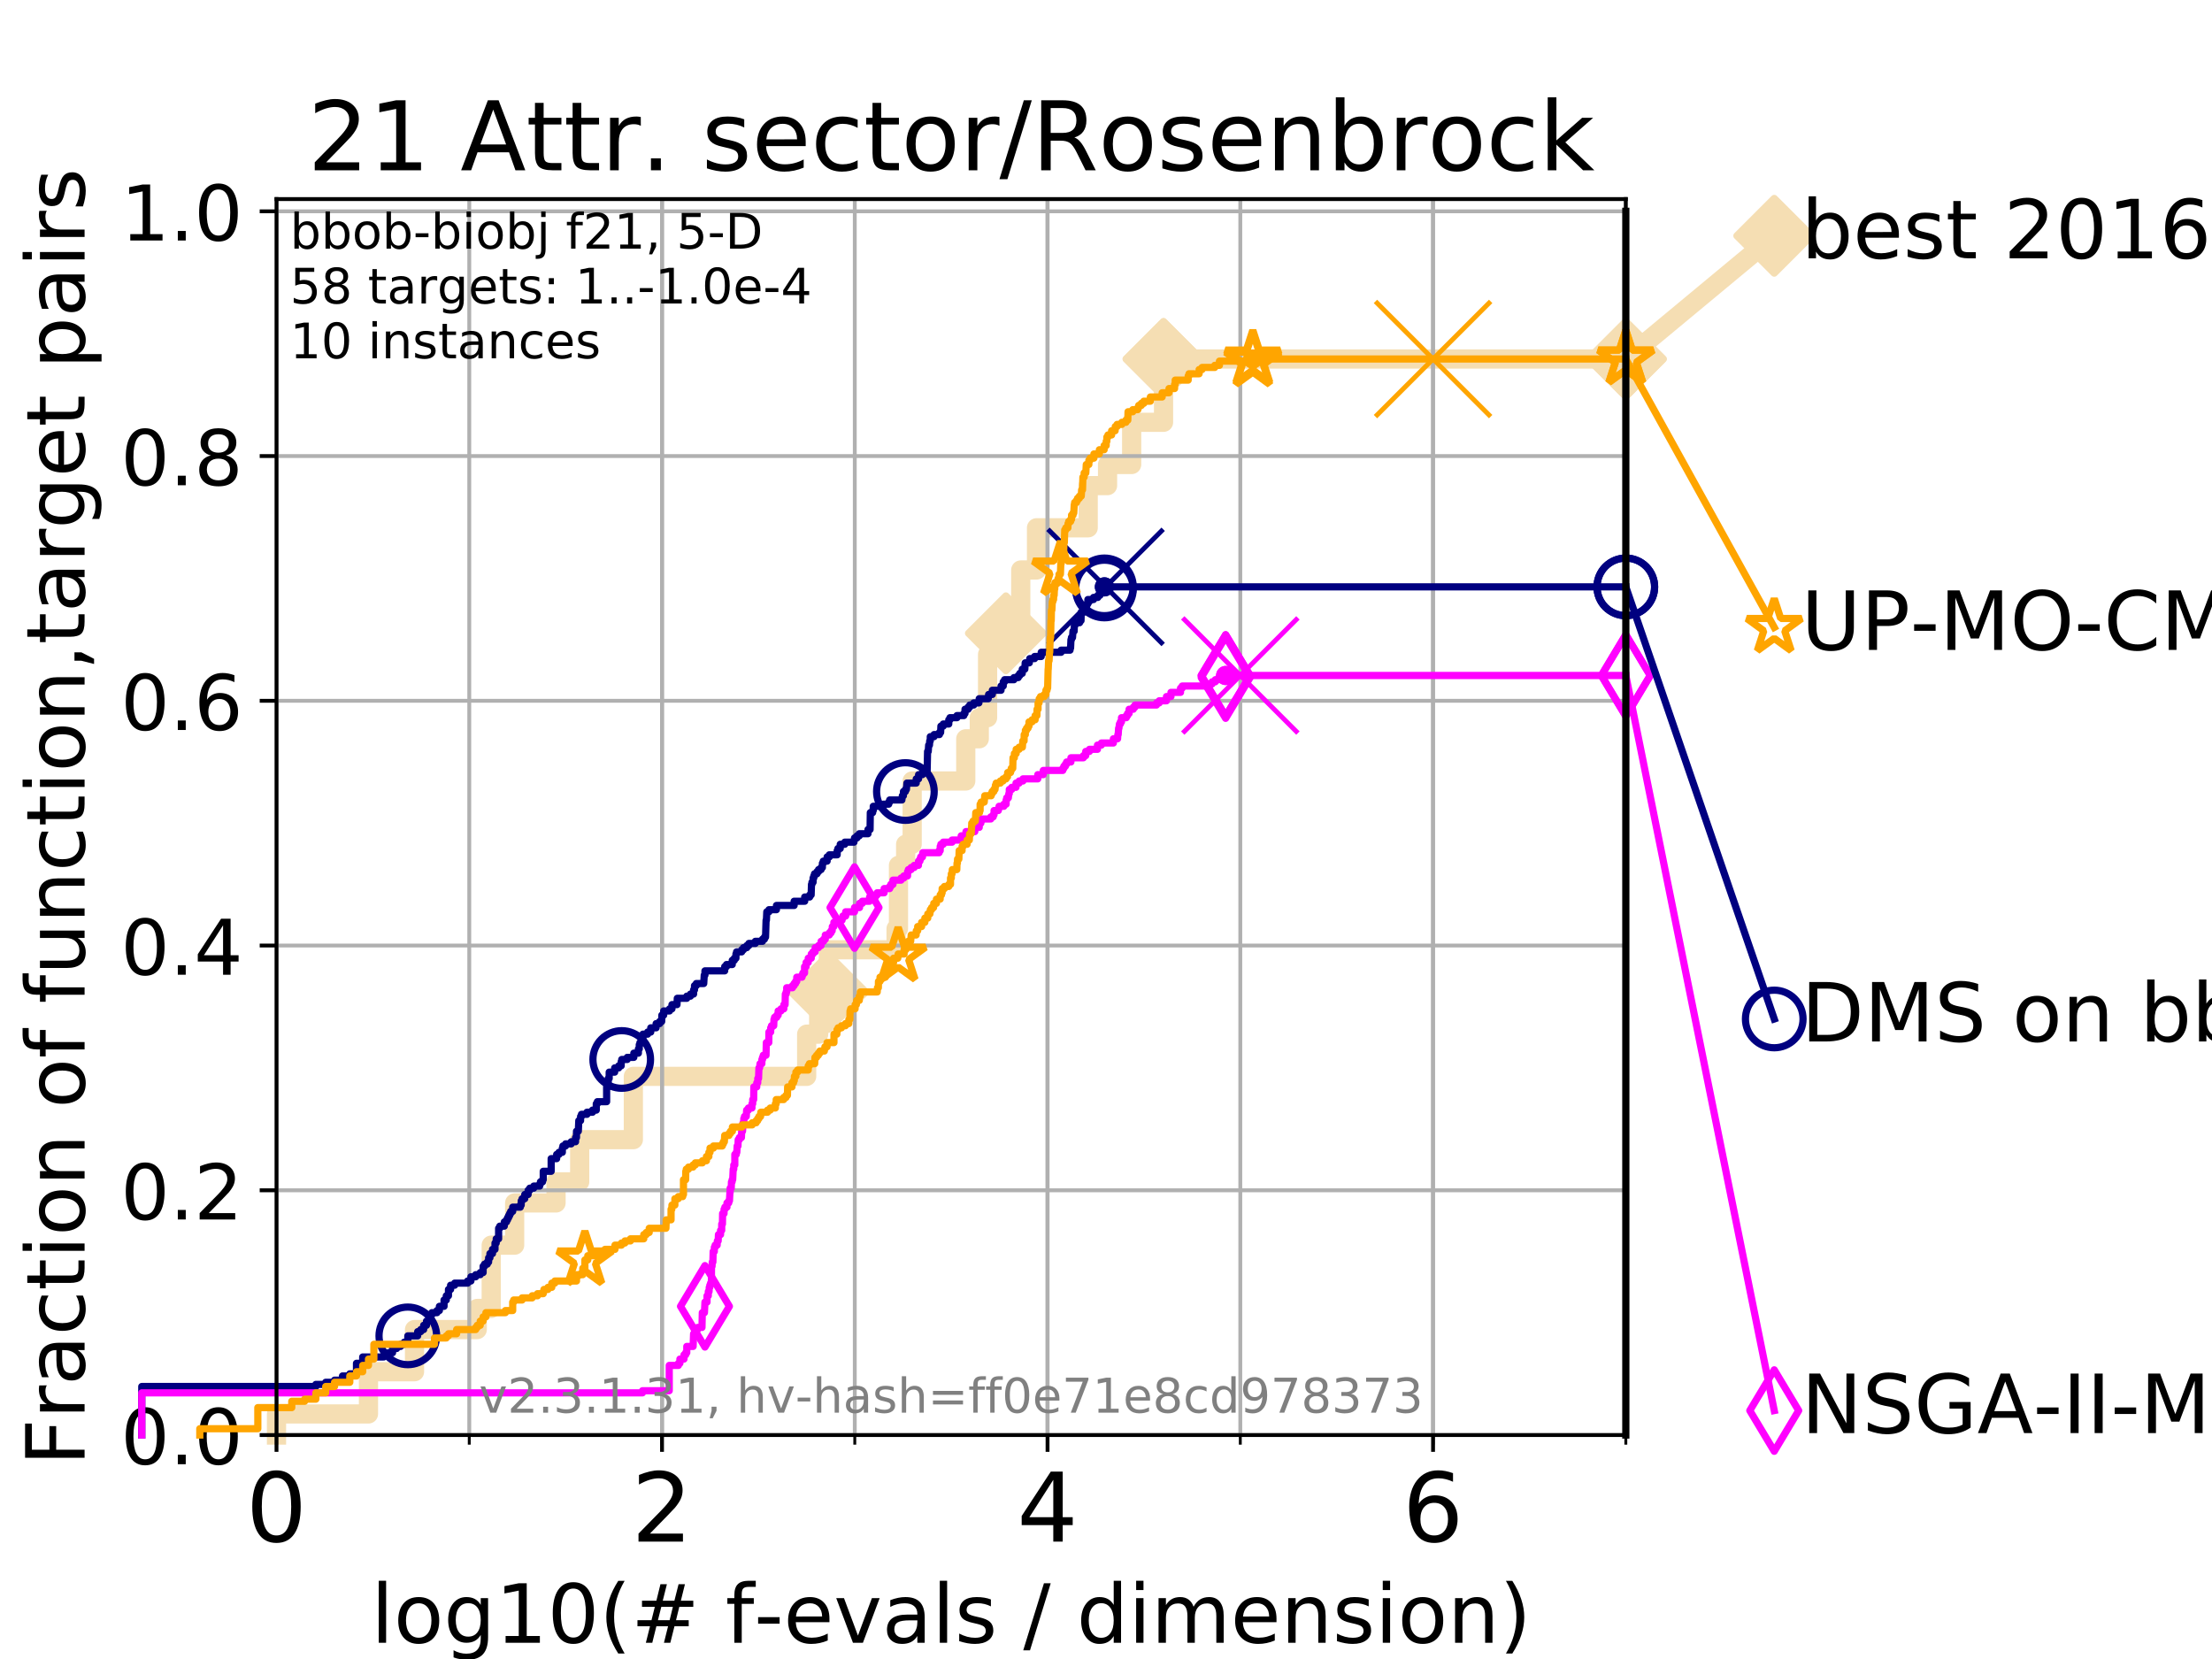 <?xml version="1.0" encoding="utf-8" standalone="no"?>
<!DOCTYPE svg PUBLIC "-//W3C//DTD SVG 1.1//EN"
  "http://www.w3.org/Graphics/SVG/1.1/DTD/svg11.dtd">
<!-- Created with matplotlib (https://matplotlib.org/) -->
<svg height="345.6pt" version="1.1" viewBox="0 0 460.8 345.6" width="460.8pt" xmlns="http://www.w3.org/2000/svg" xmlns:xlink="http://www.w3.org/1999/xlink">
 <defs>
  <style type="text/css">
*{stroke-linecap:butt;stroke-linejoin:round;}
  </style>
 </defs>
 <g id="figure_1">
  <g id="patch_1">
   <path d="M 0 345.6 
L 460.8 345.6 
L 460.8 0 
L 0 0 
z
" style="fill:#ffffff;"/>
  </g>
  <g id="axes_1">
   <g id="patch_2">
    <path d="M 57.6 298.944 
L 338.688 298.944 
L 338.688 41.472 
L 57.6 41.472 
z
" style="fill:#ffffff;"/>
   </g>
   <g id="line2d_1">
    <path d="M 57.6 298.944 
L 57.6 294.549 
L 76.759 294.549 
L 76.759 285.758 
L 86.351 285.758 
L 86.351 276.968 
L 99.418 276.968 
L 99.418 272.573 
L 102.331 272.573 
L 102.331 259.387 
L 107.213 259.387 
L 107.213 250.597 
L 115.835 250.597 
L 115.835 246.201 
L 120.759 246.201 
L 120.759 237.411 
L 131.938 237.411 
L 131.938 224.225 
L 168.042 224.225 
L 168.042 215.435 
L 170.548 215.435 
L 170.548 206.644 
L 172.564 206.644 
L 172.564 197.854 
L 186.668 197.854 
L 186.668 193.459 
L 187.17 193.459 
L 187.17 180.273 
L 188.662 180.273 
L 188.662 175.878 
L 190.021 175.878 
L 190.021 162.692 
L 201.187 162.692 
L 201.187 153.902 
L 204.003 153.902 
L 204.003 149.507 
L 205.732 149.507 
L 205.732 136.321 
L 209.547 136.321 
L 209.547 131.926 
L 212.64 131.926 
L 212.64 118.74 
L 215.925 118.74 
L 215.925 109.95 
L 226.693 109.95 
L 226.693 101.159 
L 230.723 101.159 
L 230.723 96.764 
L 235.744 96.764 
L 235.744 87.973 
L 242.385 87.973 
L 242.385 74.788 
L 338.688 74.788 
" style="fill:none;stroke:#f5deb3;stroke-linecap:square;stroke-width:4;"/>
   </g>
   <g id="line2d_2">
    <defs>
     <path d="M 0 7.778 
L 7.778 0 
L 0 -7.778 
L -7.778 0 
z
" id="m68c14692d3" style="stroke:#f5deb3;stroke-linejoin:miter;stroke-width:1.5;"/>
    </defs>
    <g>
     <use style="fill:#f5deb3;stroke:#f5deb3;stroke-linejoin:miter;stroke-width:1.5;" x="172.564" xlink:href="#m68c14692d3" y="206.644"/>
     <use style="fill:#f5deb3;stroke:#f5deb3;stroke-linejoin:miter;stroke-width:1.5;" x="209.547" xlink:href="#m68c14692d3" y="131.926"/>
     <use style="fill:#f5deb3;stroke:#f5deb3;stroke-linejoin:miter;stroke-width:1.5;" x="242.385" xlink:href="#m68c14692d3" y="74.788"/>
     <use style="fill:#f5deb3;stroke:#f5deb3;stroke-linejoin:miter;stroke-width:1.5;" x="242.385" xlink:href="#m68c14692d3" y="74.788"/>
     <use style="fill:#f5deb3;stroke:#f5deb3;stroke-linejoin:miter;stroke-width:1.5;" x="338.688" xlink:href="#m68c14692d3" y="74.788"/>
    </g>
   </g>
   <g id="line2d_3">
    <path style="fill:none;stroke:#f5deb3;stroke-linecap:square;stroke-width:4;"/>
    <g/>
   </g>
   <g id="line2d_4">
    <path d="M 338.688 74.788 
L 369.608 49.12 
" style="fill:none;stroke:#f5deb3;stroke-linecap:square;stroke-width:4;"/>
    <g>
     <use style="fill:#f5deb3;stroke:#f5deb3;stroke-linejoin:miter;stroke-width:1.5;" x="338.688" xlink:href="#m68c14692d3" y="74.788"/>
     <use style="fill:#f5deb3;stroke:#f5deb3;stroke-linejoin:miter;stroke-width:1.5;" x="369.608" xlink:href="#m68c14692d3" y="49.12"/>
    </g>
   </g>
   <g id="matplotlib.axis_1">
    <g id="xtick_1">
     <g id="line2d_5">
      <path clip-path="url(#p4f866ca799)" d="M 57.6 298.944 
L 57.6 41.472 
" style="fill:none;stroke:#b0b0b0;stroke-linecap:square;stroke-width:0.8;"/>
     </g>
     <g id="line2d_6">
      <defs>
       <path d="M 0 0 
L 0 3.5 
" id="m6146fee741" style="stroke:#000000;stroke-width:0.8;"/>
      </defs>
      <g>
       <use style="stroke:#000000;stroke-width:0.8;" x="57.6" xlink:href="#m6146fee741" y="298.944"/>
      </g>
     </g>
     <g id="text_1">
      <!-- 0 -->
      <defs>
       <path d="M 31.781 66.406 
Q 24.172 66.406 20.328 58.906 
Q 16.5 51.422 16.5 36.375 
Q 16.5 21.391 20.328 13.891 
Q 24.172 6.391 31.781 6.391 
Q 39.453 6.391 43.281 13.891 
Q 47.125 21.391 47.125 36.375 
Q 47.125 51.422 43.281 58.906 
Q 39.453 66.406 31.781 66.406 
z
M 31.781 74.219 
Q 44.047 74.219 50.516 64.516 
Q 56.984 54.828 56.984 36.375 
Q 56.984 17.969 50.516 8.266 
Q 44.047 -1.422 31.781 -1.422 
Q 19.531 -1.422 13.062 8.266 
Q 6.594 17.969 6.594 36.375 
Q 6.594 54.828 13.062 64.516 
Q 19.531 74.219 31.781 74.219 
z
" id="DejaVuSans-48"/>
      </defs>
      <g transform="translate(51.237 321.141)scale(0.2 -0.2)">
       <use xlink:href="#DejaVuSans-48"/>
      </g>
     </g>
    </g>
    <g id="xtick_2">
     <g id="line2d_7">
      <path clip-path="url(#p4f866ca799)" d="M 137.911 298.944 
L 137.911 41.472 
" style="fill:none;stroke:#b0b0b0;stroke-linecap:square;stroke-width:0.8;"/>
     </g>
     <g id="line2d_8">
      <g>
       <use style="stroke:#000000;stroke-width:0.8;" x="137.911" xlink:href="#m6146fee741" y="298.944"/>
      </g>
     </g>
     <g id="text_2">
      <!-- 2 -->
      <defs>
       <path d="M 19.188 8.297 
L 53.609 8.297 
L 53.609 0 
L 7.328 0 
L 7.328 8.297 
Q 12.938 14.109 22.625 23.891 
Q 32.328 33.688 34.812 36.531 
Q 39.547 41.844 41.422 45.531 
Q 43.312 49.219 43.312 52.781 
Q 43.312 58.594 39.234 62.25 
Q 35.156 65.922 28.609 65.922 
Q 23.969 65.922 18.812 64.312 
Q 13.672 62.703 7.812 59.422 
L 7.812 69.391 
Q 13.766 71.781 18.938 73 
Q 24.125 74.219 28.422 74.219 
Q 39.75 74.219 46.484 68.547 
Q 53.219 62.891 53.219 53.422 
Q 53.219 48.922 51.531 44.891 
Q 49.859 40.875 45.406 35.406 
Q 44.188 33.984 37.641 27.219 
Q 31.109 20.453 19.188 8.297 
z
" id="DejaVuSans-50"/>
      </defs>
      <g transform="translate(131.548 321.141)scale(0.2 -0.2)">
       <use xlink:href="#DejaVuSans-50"/>
      </g>
     </g>
    </g>
    <g id="xtick_3">
     <g id="line2d_9">
      <path clip-path="url(#p4f866ca799)" d="M 218.222 298.944 
L 218.222 41.472 
" style="fill:none;stroke:#b0b0b0;stroke-linecap:square;stroke-width:0.8;"/>
     </g>
     <g id="line2d_10">
      <g>
       <use style="stroke:#000000;stroke-width:0.8;" x="218.222" xlink:href="#m6146fee741" y="298.944"/>
      </g>
     </g>
     <g id="text_3">
      <!-- 4 -->
      <defs>
       <path d="M 37.797 64.312 
L 12.891 25.391 
L 37.797 25.391 
z
M 35.203 72.906 
L 47.609 72.906 
L 47.609 25.391 
L 58.016 25.391 
L 58.016 17.188 
L 47.609 17.188 
L 47.609 0 
L 37.797 0 
L 37.797 17.188 
L 4.891 17.188 
L 4.891 26.703 
z
" id="DejaVuSans-52"/>
      </defs>
      <g transform="translate(211.859 321.141)scale(0.2 -0.2)">
       <use xlink:href="#DejaVuSans-52"/>
      </g>
     </g>
    </g>
    <g id="xtick_4">
     <g id="line2d_11">
      <path clip-path="url(#p4f866ca799)" d="M 298.533 298.944 
L 298.533 41.472 
" style="fill:none;stroke:#b0b0b0;stroke-linecap:square;stroke-width:0.8;"/>
     </g>
     <g id="line2d_12">
      <g>
       <use style="stroke:#000000;stroke-width:0.8;" x="298.533" xlink:href="#m6146fee741" y="298.944"/>
      </g>
     </g>
     <g id="text_4">
      <!-- 6 -->
      <defs>
       <path d="M 33.016 40.375 
Q 26.375 40.375 22.484 35.828 
Q 18.609 31.297 18.609 23.391 
Q 18.609 15.531 22.484 10.953 
Q 26.375 6.391 33.016 6.391 
Q 39.656 6.391 43.531 10.953 
Q 47.406 15.531 47.406 23.391 
Q 47.406 31.297 43.531 35.828 
Q 39.656 40.375 33.016 40.375 
z
M 52.594 71.297 
L 52.594 62.312 
Q 48.875 64.062 45.094 64.984 
Q 41.312 65.922 37.594 65.922 
Q 27.828 65.922 22.672 59.328 
Q 17.531 52.734 16.797 39.406 
Q 19.672 43.656 24.016 45.922 
Q 28.375 48.188 33.594 48.188 
Q 44.578 48.188 50.953 41.516 
Q 57.328 34.859 57.328 23.391 
Q 57.328 12.156 50.688 5.359 
Q 44.047 -1.422 33.016 -1.422 
Q 20.359 -1.422 13.672 8.266 
Q 6.984 17.969 6.984 36.375 
Q 6.984 53.656 15.188 63.938 
Q 23.391 74.219 37.203 74.219 
Q 40.922 74.219 44.703 73.484 
Q 48.484 72.75 52.594 71.297 
z
" id="DejaVuSans-54"/>
      </defs>
      <g transform="translate(292.17 321.141)scale(0.2 -0.2)">
       <use xlink:href="#DejaVuSans-54"/>
      </g>
     </g>
    </g>
    <g id="xtick_5">
     <g id="line2d_13">
      <path clip-path="url(#p4f866ca799)" d="M 57.6 298.944 
L 57.6 41.472 
" style="fill:none;stroke:#b0b0b0;stroke-linecap:square;stroke-width:0.8;"/>
     </g>
     <g id="line2d_14">
      <defs>
       <path d="M 0 0 
L 0 2 
" id="mf6fc73fb57" style="stroke:#000000;stroke-width:0.6;"/>
      </defs>
      <g>
       <use style="stroke:#000000;stroke-width:0.6;" x="57.6" xlink:href="#mf6fc73fb57" y="298.944"/>
      </g>
     </g>
    </g>
    <g id="xtick_6">
     <g id="line2d_15">
      <path clip-path="url(#p4f866ca799)" d="M 97.755 298.944 
L 97.755 41.472 
" style="fill:none;stroke:#b0b0b0;stroke-linecap:square;stroke-width:0.8;"/>
     </g>
     <g id="line2d_16">
      <g>
       <use style="stroke:#000000;stroke-width:0.6;" x="97.755" xlink:href="#mf6fc73fb57" y="298.944"/>
      </g>
     </g>
    </g>
    <g id="xtick_7">
     <g id="line2d_17">
      <path clip-path="url(#p4f866ca799)" d="M 137.911 298.944 
L 137.911 41.472 
" style="fill:none;stroke:#b0b0b0;stroke-linecap:square;stroke-width:0.8;"/>
     </g>
     <g id="line2d_18">
      <g>
       <use style="stroke:#000000;stroke-width:0.6;" x="137.911" xlink:href="#mf6fc73fb57" y="298.944"/>
      </g>
     </g>
    </g>
    <g id="xtick_8">
     <g id="line2d_19">
      <path clip-path="url(#p4f866ca799)" d="M 178.066 298.944 
L 178.066 41.472 
" style="fill:none;stroke:#b0b0b0;stroke-linecap:square;stroke-width:0.8;"/>
     </g>
     <g id="line2d_20">
      <g>
       <use style="stroke:#000000;stroke-width:0.6;" x="178.066" xlink:href="#mf6fc73fb57" y="298.944"/>
      </g>
     </g>
    </g>
    <g id="xtick_9">
     <g id="line2d_21">
      <path clip-path="url(#p4f866ca799)" d="M 218.222 298.944 
L 218.222 41.472 
" style="fill:none;stroke:#b0b0b0;stroke-linecap:square;stroke-width:0.8;"/>
     </g>
     <g id="line2d_22">
      <g>
       <use style="stroke:#000000;stroke-width:0.6;" x="218.222" xlink:href="#mf6fc73fb57" y="298.944"/>
      </g>
     </g>
    </g>
    <g id="xtick_10">
     <g id="line2d_23">
      <path clip-path="url(#p4f866ca799)" d="M 258.377 298.944 
L 258.377 41.472 
" style="fill:none;stroke:#b0b0b0;stroke-linecap:square;stroke-width:0.8;"/>
     </g>
     <g id="line2d_24">
      <g>
       <use style="stroke:#000000;stroke-width:0.6;" x="258.377" xlink:href="#mf6fc73fb57" y="298.944"/>
      </g>
     </g>
    </g>
    <g id="xtick_11">
     <g id="line2d_25">
      <path clip-path="url(#p4f866ca799)" d="M 298.533 298.944 
L 298.533 41.472 
" style="fill:none;stroke:#b0b0b0;stroke-linecap:square;stroke-width:0.8;"/>
     </g>
     <g id="line2d_26">
      <g>
       <use style="stroke:#000000;stroke-width:0.6;" x="298.533" xlink:href="#mf6fc73fb57" y="298.944"/>
      </g>
     </g>
    </g>
    <g id="xtick_12">
     <g id="line2d_27">
      <path clip-path="url(#p4f866ca799)" d="M 338.688 298.944 
L 338.688 41.472 
" style="fill:none;stroke:#b0b0b0;stroke-linecap:square;stroke-width:0.8;"/>
     </g>
     <g id="line2d_28">
      <g>
       <use style="stroke:#000000;stroke-width:0.6;" x="338.688" xlink:href="#mf6fc73fb57" y="298.944"/>
      </g>
     </g>
    </g>
    <g id="text_5">
     <!-- log10(# f-evals / dimension) -->
     <defs>
      <path d="M 9.422 75.984 
L 18.406 75.984 
L 18.406 0 
L 9.422 0 
z
" id="DejaVuSans-108"/>
      <path d="M 30.609 48.391 
Q 23.391 48.391 19.188 42.75 
Q 14.984 37.109 14.984 27.297 
Q 14.984 17.484 19.156 11.844 
Q 23.344 6.203 30.609 6.203 
Q 37.797 6.203 41.984 11.859 
Q 46.188 17.531 46.188 27.297 
Q 46.188 37.016 41.984 42.703 
Q 37.797 48.391 30.609 48.391 
z
M 30.609 56 
Q 42.328 56 49.016 48.375 
Q 55.719 40.766 55.719 27.297 
Q 55.719 13.875 49.016 6.219 
Q 42.328 -1.422 30.609 -1.422 
Q 18.844 -1.422 12.172 6.219 
Q 5.516 13.875 5.516 27.297 
Q 5.516 40.766 12.172 48.375 
Q 18.844 56 30.609 56 
z
" id="DejaVuSans-111"/>
      <path d="M 45.406 27.984 
Q 45.406 37.75 41.375 43.109 
Q 37.359 48.484 30.078 48.484 
Q 22.859 48.484 18.828 43.109 
Q 14.797 37.75 14.797 27.984 
Q 14.797 18.266 18.828 12.891 
Q 22.859 7.516 30.078 7.516 
Q 37.359 7.516 41.375 12.891 
Q 45.406 18.266 45.406 27.984 
z
M 54.391 6.781 
Q 54.391 -7.172 48.188 -13.984 
Q 42 -20.797 29.203 -20.797 
Q 24.469 -20.797 20.266 -20.094 
Q 16.062 -19.391 12.109 -17.922 
L 12.109 -9.188 
Q 16.062 -11.328 19.922 -12.344 
Q 23.781 -13.375 27.781 -13.375 
Q 36.625 -13.375 41.016 -8.766 
Q 45.406 -4.156 45.406 5.172 
L 45.406 9.625 
Q 42.625 4.781 38.281 2.391 
Q 33.938 0 27.875 0 
Q 17.828 0 11.672 7.656 
Q 5.516 15.328 5.516 27.984 
Q 5.516 40.672 11.672 48.328 
Q 17.828 56 27.875 56 
Q 33.938 56 38.281 53.609 
Q 42.625 51.219 45.406 46.391 
L 45.406 54.688 
L 54.391 54.688 
z
" id="DejaVuSans-103"/>
      <path d="M 12.406 8.297 
L 28.516 8.297 
L 28.516 63.922 
L 10.984 60.406 
L 10.984 69.391 
L 28.422 72.906 
L 38.281 72.906 
L 38.281 8.297 
L 54.391 8.297 
L 54.391 0 
L 12.406 0 
z
" id="DejaVuSans-49"/>
      <path d="M 31 75.875 
Q 24.469 64.656 21.281 53.656 
Q 18.109 42.672 18.109 31.391 
Q 18.109 20.125 21.312 9.062 
Q 24.516 -2 31 -13.188 
L 23.188 -13.188 
Q 15.875 -1.703 12.234 9.375 
Q 8.594 20.453 8.594 31.391 
Q 8.594 42.281 12.203 53.312 
Q 15.828 64.359 23.188 75.875 
z
" id="DejaVuSans-40"/>
      <path d="M 51.125 44 
L 36.922 44 
L 32.812 27.688 
L 47.125 27.688 
z
M 43.797 71.781 
L 38.719 51.516 
L 52.984 51.516 
L 58.109 71.781 
L 65.922 71.781 
L 60.891 51.516 
L 76.125 51.516 
L 76.125 44 
L 58.984 44 
L 54.984 27.688 
L 70.516 27.688 
L 70.516 20.219 
L 53.078 20.219 
L 48 0 
L 40.188 0 
L 45.219 20.219 
L 30.906 20.219 
L 25.875 0 
L 18.016 0 
L 23.094 20.219 
L 7.719 20.219 
L 7.719 27.688 
L 24.906 27.688 
L 29 44 
L 13.281 44 
L 13.281 51.516 
L 30.906 51.516 
L 35.891 71.781 
z
" id="DejaVuSans-35"/>
      <path id="DejaVuSans-32"/>
      <path d="M 37.109 75.984 
L 37.109 68.5 
L 28.516 68.5 
Q 23.688 68.5 21.797 66.547 
Q 19.922 64.594 19.922 59.516 
L 19.922 54.688 
L 34.719 54.688 
L 34.719 47.703 
L 19.922 47.703 
L 19.922 0 
L 10.891 0 
L 10.891 47.703 
L 2.297 47.703 
L 2.297 54.688 
L 10.891 54.688 
L 10.891 58.5 
Q 10.891 67.625 15.141 71.797 
Q 19.391 75.984 28.609 75.984 
z
" id="DejaVuSans-102"/>
      <path d="M 4.891 31.391 
L 31.203 31.391 
L 31.203 23.391 
L 4.891 23.391 
z
" id="DejaVuSans-45"/>
      <path d="M 56.203 29.594 
L 56.203 25.203 
L 14.891 25.203 
Q 15.484 15.922 20.484 11.062 
Q 25.484 6.203 34.422 6.203 
Q 39.594 6.203 44.453 7.469 
Q 49.312 8.734 54.109 11.281 
L 54.109 2.781 
Q 49.266 0.734 44.188 -0.344 
Q 39.109 -1.422 33.891 -1.422 
Q 20.797 -1.422 13.156 6.188 
Q 5.516 13.812 5.516 26.812 
Q 5.516 40.234 12.766 48.109 
Q 20.016 56 32.328 56 
Q 43.359 56 49.781 48.891 
Q 56.203 41.797 56.203 29.594 
z
M 47.219 32.234 
Q 47.125 39.594 43.094 43.984 
Q 39.062 48.391 32.422 48.391 
Q 24.906 48.391 20.391 44.141 
Q 15.875 39.891 15.188 32.172 
z
" id="DejaVuSans-101"/>
      <path d="M 2.984 54.688 
L 12.5 54.688 
L 29.594 8.797 
L 46.688 54.688 
L 56.203 54.688 
L 35.688 0 
L 23.484 0 
z
" id="DejaVuSans-118"/>
      <path d="M 34.281 27.484 
Q 23.391 27.484 19.188 25 
Q 14.984 22.516 14.984 16.5 
Q 14.984 11.719 18.141 8.906 
Q 21.297 6.109 26.703 6.109 
Q 34.188 6.109 38.703 11.406 
Q 43.219 16.703 43.219 25.484 
L 43.219 27.484 
z
M 52.203 31.203 
L 52.203 0 
L 43.219 0 
L 43.219 8.297 
Q 40.141 3.328 35.547 0.953 
Q 30.953 -1.422 24.312 -1.422 
Q 15.922 -1.422 10.953 3.297 
Q 6 8.016 6 15.922 
Q 6 25.141 12.172 29.828 
Q 18.359 34.516 30.609 34.516 
L 43.219 34.516 
L 43.219 35.406 
Q 43.219 41.609 39.141 45 
Q 35.062 48.391 27.688 48.391 
Q 23 48.391 18.547 47.266 
Q 14.109 46.141 10.016 43.891 
L 10.016 52.203 
Q 14.938 54.109 19.578 55.047 
Q 24.219 56 28.609 56 
Q 40.484 56 46.344 49.844 
Q 52.203 43.703 52.203 31.203 
z
" id="DejaVuSans-97"/>
      <path d="M 44.281 53.078 
L 44.281 44.578 
Q 40.484 46.531 36.375 47.5 
Q 32.281 48.484 27.875 48.484 
Q 21.188 48.484 17.844 46.438 
Q 14.5 44.391 14.5 40.281 
Q 14.5 37.156 16.891 35.375 
Q 19.281 33.594 26.516 31.984 
L 29.594 31.297 
Q 39.156 29.25 43.188 25.516 
Q 47.219 21.781 47.219 15.094 
Q 47.219 7.469 41.188 3.016 
Q 35.156 -1.422 24.609 -1.422 
Q 20.219 -1.422 15.453 -0.562 
Q 10.688 0.297 5.422 2 
L 5.422 11.281 
Q 10.406 8.688 15.234 7.391 
Q 20.062 6.109 24.812 6.109 
Q 31.156 6.109 34.562 8.281 
Q 37.984 10.453 37.984 14.406 
Q 37.984 18.062 35.516 20.016 
Q 33.062 21.969 24.703 23.781 
L 21.578 24.516 
Q 13.234 26.266 9.516 29.906 
Q 5.812 33.547 5.812 39.891 
Q 5.812 47.609 11.281 51.797 
Q 16.75 56 26.812 56 
Q 31.781 56 36.172 55.266 
Q 40.578 54.547 44.281 53.078 
z
" id="DejaVuSans-115"/>
      <path d="M 25.391 72.906 
L 33.688 72.906 
L 8.297 -9.281 
L 0 -9.281 
z
" id="DejaVuSans-47"/>
      <path d="M 45.406 46.391 
L 45.406 75.984 
L 54.391 75.984 
L 54.391 0 
L 45.406 0 
L 45.406 8.203 
Q 42.578 3.328 38.25 0.953 
Q 33.938 -1.422 27.875 -1.422 
Q 17.969 -1.422 11.734 6.484 
Q 5.516 14.406 5.516 27.297 
Q 5.516 40.188 11.734 48.094 
Q 17.969 56 27.875 56 
Q 33.938 56 38.25 53.625 
Q 42.578 51.266 45.406 46.391 
z
M 14.797 27.297 
Q 14.797 17.391 18.875 11.75 
Q 22.953 6.109 30.078 6.109 
Q 37.203 6.109 41.297 11.75 
Q 45.406 17.391 45.406 27.297 
Q 45.406 37.203 41.297 42.844 
Q 37.203 48.484 30.078 48.484 
Q 22.953 48.484 18.875 42.844 
Q 14.797 37.203 14.797 27.297 
z
" id="DejaVuSans-100"/>
      <path d="M 9.422 54.688 
L 18.406 54.688 
L 18.406 0 
L 9.422 0 
z
M 9.422 75.984 
L 18.406 75.984 
L 18.406 64.594 
L 9.422 64.594 
z
" id="DejaVuSans-105"/>
      <path d="M 52 44.188 
Q 55.375 50.25 60.062 53.125 
Q 64.75 56 71.094 56 
Q 79.641 56 84.281 50.016 
Q 88.922 44.047 88.922 33.016 
L 88.922 0 
L 79.891 0 
L 79.891 32.719 
Q 79.891 40.578 77.094 44.375 
Q 74.312 48.188 68.609 48.188 
Q 61.625 48.188 57.562 43.547 
Q 53.516 38.922 53.516 30.906 
L 53.516 0 
L 44.484 0 
L 44.484 32.719 
Q 44.484 40.625 41.703 44.406 
Q 38.922 48.188 33.109 48.188 
Q 26.219 48.188 22.156 43.531 
Q 18.109 38.875 18.109 30.906 
L 18.109 0 
L 9.078 0 
L 9.078 54.688 
L 18.109 54.688 
L 18.109 46.188 
Q 21.188 51.219 25.484 53.609 
Q 29.781 56 35.688 56 
Q 41.656 56 45.828 52.969 
Q 50 49.953 52 44.188 
z
" id="DejaVuSans-109"/>
      <path d="M 54.891 33.016 
L 54.891 0 
L 45.906 0 
L 45.906 32.719 
Q 45.906 40.484 42.875 44.328 
Q 39.844 48.188 33.797 48.188 
Q 26.516 48.188 22.312 43.547 
Q 18.109 38.922 18.109 30.906 
L 18.109 0 
L 9.078 0 
L 9.078 54.688 
L 18.109 54.688 
L 18.109 46.188 
Q 21.344 51.125 25.703 53.562 
Q 30.078 56 35.797 56 
Q 45.219 56 50.047 50.172 
Q 54.891 44.344 54.891 33.016 
z
" id="DejaVuSans-110"/>
      <path d="M 8.016 75.875 
L 15.828 75.875 
Q 23.141 64.359 26.781 53.312 
Q 30.422 42.281 30.422 31.391 
Q 30.422 20.453 26.781 9.375 
Q 23.141 -1.703 15.828 -13.188 
L 8.016 -13.188 
Q 14.5 -2 17.703 9.062 
Q 20.906 20.125 20.906 31.391 
Q 20.906 42.672 17.703 53.656 
Q 14.5 64.656 8.016 75.875 
z
" id="DejaVuSans-41"/>
     </defs>
     <g transform="translate(77.303 342.218)scale(0.17 -0.17)">
      <use xlink:href="#DejaVuSans-108"/>
      <use x="27.783" xlink:href="#DejaVuSans-111"/>
      <use x="88.965" xlink:href="#DejaVuSans-103"/>
      <use x="152.441" xlink:href="#DejaVuSans-49"/>
      <use x="216.064" xlink:href="#DejaVuSans-48"/>
      <use x="279.688" xlink:href="#DejaVuSans-40"/>
      <use x="318.701" xlink:href="#DejaVuSans-35"/>
      <use x="402.49" xlink:href="#DejaVuSans-32"/>
      <use x="434.277" xlink:href="#DejaVuSans-102"/>
      <use x="469.404" xlink:href="#DejaVuSans-45"/>
      <use x="505.488" xlink:href="#DejaVuSans-101"/>
      <use x="567.012" xlink:href="#DejaVuSans-118"/>
      <use x="626.191" xlink:href="#DejaVuSans-97"/>
      <use x="687.471" xlink:href="#DejaVuSans-108"/>
      <use x="715.254" xlink:href="#DejaVuSans-115"/>
      <use x="767.354" xlink:href="#DejaVuSans-32"/>
      <use x="799.141" xlink:href="#DejaVuSans-47"/>
      <use x="832.832" xlink:href="#DejaVuSans-32"/>
      <use x="864.619" xlink:href="#DejaVuSans-100"/>
      <use x="928.096" xlink:href="#DejaVuSans-105"/>
      <use x="955.879" xlink:href="#DejaVuSans-109"/>
      <use x="1053.291" xlink:href="#DejaVuSans-101"/>
      <use x="1114.814" xlink:href="#DejaVuSans-110"/>
      <use x="1178.193" xlink:href="#DejaVuSans-115"/>
      <use x="1230.293" xlink:href="#DejaVuSans-105"/>
      <use x="1258.076" xlink:href="#DejaVuSans-111"/>
      <use x="1319.258" xlink:href="#DejaVuSans-110"/>
      <use x="1382.637" xlink:href="#DejaVuSans-41"/>
     </g>
    </g>
   </g>
   <g id="matplotlib.axis_2">
    <g id="ytick_1">
     <g id="line2d_29">
      <path clip-path="url(#p4f866ca799)" d="M 57.6 298.944 
L 338.688 298.944 
" style="fill:none;stroke:#b0b0b0;stroke-linecap:square;stroke-width:0.8;"/>
     </g>
     <g id="line2d_30">
      <defs>
       <path d="M 0 0 
L -3.5 0 
" id="me72d618b12" style="stroke:#000000;stroke-width:0.8;"/>
      </defs>
      <g>
       <use style="stroke:#000000;stroke-width:0.8;" x="57.6" xlink:href="#me72d618b12" y="298.944"/>
      </g>
     </g>
     <g id="text_6">
      <!-- 0.0 -->
      <defs>
       <path d="M 10.688 12.406 
L 21 12.406 
L 21 0 
L 10.688 0 
z
" id="DejaVuSans-46"/>
      </defs>
      <g transform="translate(25.155 305.023)scale(0.16 -0.16)">
       <use xlink:href="#DejaVuSans-48"/>
       <use x="63.623" xlink:href="#DejaVuSans-46"/>
       <use x="95.41" xlink:href="#DejaVuSans-48"/>
      </g>
     </g>
    </g>
    <g id="ytick_2">
     <g id="line2d_31">
      <path clip-path="url(#p4f866ca799)" d="M 57.6 247.959 
L 338.688 247.959 
" style="fill:none;stroke:#b0b0b0;stroke-linecap:square;stroke-width:0.8;"/>
     </g>
     <g id="line2d_32">
      <g>
       <use style="stroke:#000000;stroke-width:0.8;" x="57.6" xlink:href="#me72d618b12" y="247.959"/>
      </g>
     </g>
     <g id="text_7">
      <!-- 0.2 -->
      <g transform="translate(25.155 254.038)scale(0.16 -0.16)">
       <use xlink:href="#DejaVuSans-48"/>
       <use x="63.623" xlink:href="#DejaVuSans-46"/>
       <use x="95.41" xlink:href="#DejaVuSans-50"/>
      </g>
     </g>
    </g>
    <g id="ytick_3">
     <g id="line2d_33">
      <path clip-path="url(#p4f866ca799)" d="M 57.6 196.975 
L 338.688 196.975 
" style="fill:none;stroke:#b0b0b0;stroke-linecap:square;stroke-width:0.8;"/>
     </g>
     <g id="line2d_34">
      <g>
       <use style="stroke:#000000;stroke-width:0.8;" x="57.6" xlink:href="#me72d618b12" y="196.975"/>
      </g>
     </g>
     <g id="text_8">
      <!-- 0.4 -->
      <g transform="translate(25.155 203.054)scale(0.16 -0.16)">
       <use xlink:href="#DejaVuSans-48"/>
       <use x="63.623" xlink:href="#DejaVuSans-46"/>
       <use x="95.41" xlink:href="#DejaVuSans-52"/>
      </g>
     </g>
    </g>
    <g id="ytick_4">
     <g id="line2d_35">
      <path clip-path="url(#p4f866ca799)" d="M 57.6 145.99 
L 338.688 145.99 
" style="fill:none;stroke:#b0b0b0;stroke-linecap:square;stroke-width:0.8;"/>
     </g>
     <g id="line2d_36">
      <g>
       <use style="stroke:#000000;stroke-width:0.8;" x="57.6" xlink:href="#me72d618b12" y="145.99"/>
      </g>
     </g>
     <g id="text_9">
      <!-- 0.6 -->
      <g transform="translate(25.155 152.069)scale(0.16 -0.16)">
       <use xlink:href="#DejaVuSans-48"/>
       <use x="63.623" xlink:href="#DejaVuSans-46"/>
       <use x="95.41" xlink:href="#DejaVuSans-54"/>
      </g>
     </g>
    </g>
    <g id="ytick_5">
     <g id="line2d_37">
      <path clip-path="url(#p4f866ca799)" d="M 57.6 95.006 
L 338.688 95.006 
" style="fill:none;stroke:#b0b0b0;stroke-linecap:square;stroke-width:0.8;"/>
     </g>
     <g id="line2d_38">
      <g>
       <use style="stroke:#000000;stroke-width:0.8;" x="57.6" xlink:href="#me72d618b12" y="95.006"/>
      </g>
     </g>
     <g id="text_10">
      <!-- 0.8 -->
      <defs>
       <path d="M 31.781 34.625 
Q 24.75 34.625 20.719 30.859 
Q 16.703 27.094 16.703 20.516 
Q 16.703 13.922 20.719 10.156 
Q 24.75 6.391 31.781 6.391 
Q 38.812 6.391 42.859 10.172 
Q 46.922 13.969 46.922 20.516 
Q 46.922 27.094 42.891 30.859 
Q 38.875 34.625 31.781 34.625 
z
M 21.922 38.812 
Q 15.578 40.375 12.031 44.719 
Q 8.5 49.078 8.5 55.328 
Q 8.5 64.062 14.719 69.141 
Q 20.953 74.219 31.781 74.219 
Q 42.672 74.219 48.875 69.141 
Q 55.078 64.062 55.078 55.328 
Q 55.078 49.078 51.531 44.719 
Q 48 40.375 41.703 38.812 
Q 48.828 37.156 52.797 32.312 
Q 56.781 27.484 56.781 20.516 
Q 56.781 9.906 50.312 4.234 
Q 43.844 -1.422 31.781 -1.422 
Q 19.734 -1.422 13.25 4.234 
Q 6.781 9.906 6.781 20.516 
Q 6.781 27.484 10.781 32.312 
Q 14.797 37.156 21.922 38.812 
z
M 18.312 54.391 
Q 18.312 48.734 21.844 45.562 
Q 25.391 42.391 31.781 42.391 
Q 38.141 42.391 41.719 45.562 
Q 45.312 48.734 45.312 54.391 
Q 45.312 60.062 41.719 63.234 
Q 38.141 66.406 31.781 66.406 
Q 25.391 66.406 21.844 63.234 
Q 18.312 60.062 18.312 54.391 
z
" id="DejaVuSans-56"/>
      </defs>
      <g transform="translate(25.155 101.085)scale(0.16 -0.16)">
       <use xlink:href="#DejaVuSans-48"/>
       <use x="63.623" xlink:href="#DejaVuSans-46"/>
       <use x="95.41" xlink:href="#DejaVuSans-56"/>
      </g>
     </g>
    </g>
    <g id="ytick_6">
     <g id="line2d_39">
      <path clip-path="url(#p4f866ca799)" d="M 57.6 44.021 
L 338.688 44.021 
" style="fill:none;stroke:#b0b0b0;stroke-linecap:square;stroke-width:0.8;"/>
     </g>
     <g id="line2d_40">
      <g>
       <use style="stroke:#000000;stroke-width:0.8;" x="57.6" xlink:href="#me72d618b12" y="44.021"/>
      </g>
     </g>
     <g id="text_11">
      <!-- 1.0 -->
      <g transform="translate(25.155 50.1)scale(0.16 -0.16)">
       <use xlink:href="#DejaVuSans-49"/>
       <use x="63.623" xlink:href="#DejaVuSans-46"/>
       <use x="95.41" xlink:href="#DejaVuSans-48"/>
      </g>
     </g>
    </g>
    <g id="text_12">
     <!-- Fraction of function,target pairs -->
     <defs>
      <path d="M 9.812 72.906 
L 51.703 72.906 
L 51.703 64.594 
L 19.672 64.594 
L 19.672 43.109 
L 48.578 43.109 
L 48.578 34.812 
L 19.672 34.812 
L 19.672 0 
L 9.812 0 
z
" id="DejaVuSans-70"/>
      <path d="M 41.109 46.297 
Q 39.594 47.172 37.812 47.578 
Q 36.031 48 33.891 48 
Q 26.266 48 22.188 43.047 
Q 18.109 38.094 18.109 28.812 
L 18.109 0 
L 9.078 0 
L 9.078 54.688 
L 18.109 54.688 
L 18.109 46.188 
Q 20.953 51.172 25.484 53.578 
Q 30.031 56 36.531 56 
Q 37.453 56 38.578 55.875 
Q 39.703 55.766 41.062 55.516 
z
" id="DejaVuSans-114"/>
      <path d="M 48.781 52.594 
L 48.781 44.188 
Q 44.969 46.297 41.141 47.344 
Q 37.312 48.391 33.406 48.391 
Q 24.656 48.391 19.812 42.844 
Q 14.984 37.312 14.984 27.297 
Q 14.984 17.281 19.812 11.734 
Q 24.656 6.203 33.406 6.203 
Q 37.312 6.203 41.141 7.25 
Q 44.969 8.297 48.781 10.406 
L 48.781 2.094 
Q 45.016 0.344 40.984 -0.531 
Q 36.969 -1.422 32.422 -1.422 
Q 20.062 -1.422 12.781 6.344 
Q 5.516 14.109 5.516 27.297 
Q 5.516 40.672 12.859 48.328 
Q 20.219 56 33.016 56 
Q 37.156 56 41.109 55.141 
Q 45.062 54.297 48.781 52.594 
z
" id="DejaVuSans-99"/>
      <path d="M 18.312 70.219 
L 18.312 54.688 
L 36.812 54.688 
L 36.812 47.703 
L 18.312 47.703 
L 18.312 18.016 
Q 18.312 11.328 20.141 9.422 
Q 21.969 7.516 27.594 7.516 
L 36.812 7.516 
L 36.812 0 
L 27.594 0 
Q 17.188 0 13.234 3.875 
Q 9.281 7.766 9.281 18.016 
L 9.281 47.703 
L 2.688 47.703 
L 2.688 54.688 
L 9.281 54.688 
L 9.281 70.219 
z
" id="DejaVuSans-116"/>
      <path d="M 8.5 21.578 
L 8.5 54.688 
L 17.484 54.688 
L 17.484 21.922 
Q 17.484 14.156 20.5 10.266 
Q 23.531 6.391 29.594 6.391 
Q 36.859 6.391 41.078 11.031 
Q 45.312 15.672 45.312 23.688 
L 45.312 54.688 
L 54.297 54.688 
L 54.297 0 
L 45.312 0 
L 45.312 8.406 
Q 42.047 3.422 37.719 1 
Q 33.406 -1.422 27.688 -1.422 
Q 18.266 -1.422 13.375 4.438 
Q 8.5 10.297 8.5 21.578 
z
M 31.109 56 
z
" id="DejaVuSans-117"/>
      <path d="M 11.719 12.406 
L 22.016 12.406 
L 22.016 4 
L 14.016 -11.625 
L 7.719 -11.625 
L 11.719 4 
z
" id="DejaVuSans-44"/>
      <path d="M 18.109 8.203 
L 18.109 -20.797 
L 9.078 -20.797 
L 9.078 54.688 
L 18.109 54.688 
L 18.109 46.391 
Q 20.953 51.266 25.266 53.625 
Q 29.594 56 35.594 56 
Q 45.562 56 51.781 48.094 
Q 58.016 40.188 58.016 27.297 
Q 58.016 14.406 51.781 6.484 
Q 45.562 -1.422 35.594 -1.422 
Q 29.594 -1.422 25.266 0.953 
Q 20.953 3.328 18.109 8.203 
z
M 48.688 27.297 
Q 48.688 37.203 44.609 42.844 
Q 40.531 48.484 33.406 48.484 
Q 26.266 48.484 22.188 42.844 
Q 18.109 37.203 18.109 27.297 
Q 18.109 17.391 22.188 11.75 
Q 26.266 6.109 33.406 6.109 
Q 40.531 6.109 44.609 11.75 
Q 48.688 17.391 48.688 27.297 
z
" id="DejaVuSans-112"/>
     </defs>
     <g transform="translate(17.62 305.347)rotate(-90)scale(0.17 -0.17)">
      <use xlink:href="#DejaVuSans-70"/>
      <use x="57.41" xlink:href="#DejaVuSans-114"/>
      <use x="98.523" xlink:href="#DejaVuSans-97"/>
      <use x="159.803" xlink:href="#DejaVuSans-99"/>
      <use x="214.783" xlink:href="#DejaVuSans-116"/>
      <use x="253.992" xlink:href="#DejaVuSans-105"/>
      <use x="281.775" xlink:href="#DejaVuSans-111"/>
      <use x="342.957" xlink:href="#DejaVuSans-110"/>
      <use x="406.336" xlink:href="#DejaVuSans-32"/>
      <use x="438.123" xlink:href="#DejaVuSans-111"/>
      <use x="499.305" xlink:href="#DejaVuSans-102"/>
      <use x="534.51" xlink:href="#DejaVuSans-32"/>
      <use x="566.297" xlink:href="#DejaVuSans-102"/>
      <use x="601.502" xlink:href="#DejaVuSans-117"/>
      <use x="664.881" xlink:href="#DejaVuSans-110"/>
      <use x="728.26" xlink:href="#DejaVuSans-99"/>
      <use x="783.24" xlink:href="#DejaVuSans-116"/>
      <use x="822.449" xlink:href="#DejaVuSans-105"/>
      <use x="850.232" xlink:href="#DejaVuSans-111"/>
      <use x="911.414" xlink:href="#DejaVuSans-110"/>
      <use x="974.793" xlink:href="#DejaVuSans-44"/>
      <use x="1006.58" xlink:href="#DejaVuSans-116"/>
      <use x="1045.789" xlink:href="#DejaVuSans-97"/>
      <use x="1107.068" xlink:href="#DejaVuSans-114"/>
      <use x="1148.166" xlink:href="#DejaVuSans-103"/>
      <use x="1211.643" xlink:href="#DejaVuSans-101"/>
      <use x="1273.166" xlink:href="#DejaVuSans-116"/>
      <use x="1312.375" xlink:href="#DejaVuSans-32"/>
      <use x="1344.162" xlink:href="#DejaVuSans-112"/>
      <use x="1407.639" xlink:href="#DejaVuSans-97"/>
      <use x="1468.918" xlink:href="#DejaVuSans-105"/>
      <use x="1496.701" xlink:href="#DejaVuSans-114"/>
      <use x="1537.814" xlink:href="#DejaVuSans-115"/>
     </g>
    </g>
   </g>
   <g id="line2d_41">
    <defs>
     <path d="M 0 1.5 
C 0.398 1.5 0.779 1.342 1.061 1.061 
C 1.342 0.779 1.5 0.398 1.5 0 
C 1.5 -0.398 1.342 -0.779 1.061 -1.061 
C 0.779 -1.342 0.398 -1.5 0 -1.5 
C -0.398 -1.5 -0.779 -1.342 -1.061 -1.061 
C -1.342 -0.779 -1.5 -0.398 -1.5 0 
C -1.5 0.398 -1.342 0.779 -1.061 1.061 
C -0.779 1.342 -0.398 1.5 0 1.5 
z
" id="m69653a703a" style="stroke:#f5deb3;"/>
    </defs>
    <g>
     <use style="fill:#f5deb3;stroke:#f5deb3;" x="242.385" xlink:href="#m69653a703a" y="74.788"/>
     <use style="fill:#f5deb3;stroke:#f5deb3;" x="242.385" xlink:href="#m69653a703a" y="74.788"/>
    </g>
   </g>
   <g id="line2d_42">
    <defs>
     <path d="M 0 1.5 
C 0.398 1.5 0.779 1.342 1.061 1.061 
C 1.342 0.779 1.5 0.398 1.5 0 
C 1.5 -0.398 1.342 -0.779 1.061 -1.061 
C 0.779 -1.342 0.398 -1.5 0 -1.5 
C -0.398 -1.5 -0.779 -1.342 -1.061 -1.061 
C -1.342 -0.779 -1.5 -0.398 -1.5 0 
C -1.5 0.398 -1.342 0.779 -1.061 1.061 
C -0.779 1.342 -0.398 1.5 0 1.5 
z
" id="mc82e0a578c" style="stroke:#000080;"/>
    </defs>
    <g>
     <use style="fill:#000080;stroke:#000080;" x="230.07" xlink:href="#mc82e0a578c" y="122.256"/>
     <use style="fill:#000080;stroke:#000080;" x="230.07" xlink:href="#mc82e0a578c" y="122.256"/>
    </g>
   </g>
   <g id="line2d_43">
    <path d="M 29.533 298.944 
L 29.533 288.835 
L 65.797 288.835 
L 65.797 288.395 
L 67.851 288.395 
L 67.851 287.956 
L 69.688 287.956 
L 69.688 287.516 
L 71.35 287.516 
L 71.35 286.637 
L 72.868 286.637 
L 72.868 286.198 
L 74.263 286.198 
L 74.263 284 
L 75.556 284 
L 75.556 282.682 
L 79.939 282.682 
L 79.939 282.242 
L 80.881 282.242 
L 80.881 281.803 
L 81.776 281.803 
L 81.776 280.924 
L 82.627 280.924 
L 82.627 280.484 
L 83.438 280.484 
L 83.438 280.045 
L 84.213 280.045 
L 84.213 279.605 
L 84.956 279.605 
L 84.956 278.286 
L 87.01 278.286 
L 87.01 277.407 
L 87.644 277.407 
L 87.644 276.968 
L 88.256 276.968 
L 88.256 276.089 
L 88.847 276.089 
L 88.847 275.21 
L 89.419 275.21 
L 89.419 273.891 
L 89.973 273.891 
L 89.973 273.452 
L 91.03 273.452 
L 91.03 273.012 
L 91.535 273.012 
L 91.535 272.133 
L 92.504 272.133 
L 92.504 270.815 
L 92.969 270.815 
L 92.969 269.936 
L 93.422 269.936 
L 93.422 268.617 
L 93.864 268.617 
L 93.864 267.738 
L 94.715 267.738 
L 94.715 267.298 
L 97.403 267.298 
L 97.403 266.859 
L 98.101 266.859 
L 98.101 265.98 
L 99.098 265.98 
L 99.098 265.54 
L 100.04 265.54 
L 100.04 265.101 
L 100.642 265.101 
L 100.642 263.782 
L 100.935 263.782 
L 100.935 263.343 
L 101.507 263.343 
L 101.507 262.903 
L 101.786 262.903 
L 101.786 262.024 
L 102.06 262.024 
L 102.06 261.145 
L 102.597 261.145 
L 102.597 260.266 
L 103.118 260.266 
L 103.118 258.947 
L 103.372 258.947 
L 103.372 258.068 
L 103.871 258.068 
L 103.871 255.871 
L 104.115 255.871 
L 104.115 255.431 
L 105.057 255.431 
L 105.057 254.552 
L 105.51 254.552 
L 105.51 254.113 
L 105.733 254.113 
L 105.733 253.673 
L 105.952 253.673 
L 105.952 253.234 
L 106.169 253.234 
L 106.169 252.794 
L 106.383 252.794 
L 106.383 252.355 
L 106.803 252.355 
L 106.803 251.476 
L 108.389 251.476 
L 108.389 251.036 
L 108.578 251.036 
L 108.578 250.157 
L 108.764 250.157 
L 108.764 249.718 
L 109.312 249.718 
L 109.312 248.838 
L 110.017 248.838 
L 110.017 247.959 
L 110.359 247.959 
L 110.359 247.52 
L 111.186 247.52 
L 111.186 247.08 
L 112.432 247.08 
L 112.432 246.641 
L 112.581 246.641 
L 112.581 246.201 
L 113.023 246.201 
L 113.023 245.762 
L 113.168 245.762 
L 113.168 244.004 
L 114.817 244.004 
L 114.817 241.367 
L 115.959 241.367 
L 115.959 240.488 
L 116.443 240.488 
L 116.443 240.048 
L 117.145 240.048 
L 117.145 239.169 
L 117.26 239.169 
L 117.26 238.729 
L 117.821 238.729 
L 117.821 238.29 
L 118.994 238.29 
L 118.994 237.85 
L 119.899 237.85 
L 119.899 236.971 
L 120.094 236.971 
L 120.094 235.653 
L 120.477 235.653 
L 120.572 233.455 
L 120.945 233.455 
L 120.945 232.576 
L 121.128 232.576 
L 121.128 232.137 
L 122.277 232.137 
L 122.277 231.697 
L 123.434 231.697 
L 123.434 231.258 
L 124.216 231.258 
L 124.216 229.939 
L 124.444 229.939 
L 124.444 229.5 
L 126.372 229.5 
L 126.372 226.423 
L 126.707 226.423 
L 126.707 224.665 
L 126.905 224.665 
L 126.905 223.346 
L 128.047 223.346 
L 128.047 222.467 
L 128.886 222.467 
L 128.886 222.028 
L 129.405 222.028 
L 129.405 221.149 
L 129.518 221.149 
L 129.518 220.709 
L 130.665 220.709 
L 130.665 220.27 
L 132.036 220.27 
L 132.036 219.391 
L 132.987 219.391 
L 132.987 218.511 
L 133.171 218.511 
L 133.171 217.632 
L 133.307 217.632 
L 133.307 217.193 
L 133.667 217.193 
L 133.667 216.314 
L 133.932 216.314 
L 133.932 215.435 
L 134.912 215.435 
L 134.912 214.995 
L 135.562 214.995 
L 135.562 214.116 
L 136.683 214.116 
L 136.683 213.237 
L 137.416 213.237 
L 137.416 212.798 
L 137.841 212.798 
L 137.876 211.479 
L 138.256 211.479 
L 138.256 210.6 
L 139.478 210.6 
L 139.478 210.161 
L 139.98 210.161 
L 139.98 209.282 
L 141.032 209.282 
L 141.09 207.963 
L 143.067 207.963 
L 143.067 207.523 
L 143.828 207.523 
L 143.828 207.084 
L 144.487 207.084 
L 144.487 206.205 
L 144.677 206.205 
L 144.677 205.326 
L 145.051 205.326 
L 145.051 204.886 
L 146.602 204.886 
L 146.707 203.128 
L 146.854 203.128 
L 146.854 202.249 
L 150.966 202.249 
L 150.966 201.37 
L 151.341 201.37 
L 151.341 200.931 
L 152.542 200.931 
L 152.542 200.052 
L 152.974 200.052 
L 152.974 199.612 
L 153.309 199.612 
L 153.309 198.733 
L 153.438 198.733 
L 153.438 198.293 
L 154.507 198.293 
L 154.507 197.854 
L 154.88 197.854 
L 154.88 197.414 
L 155.578 197.414 
L 155.578 196.975 
L 156.003 196.975 
L 156.003 196.535 
L 157.347 196.535 
L 157.347 196.096 
L 158.837 196.096 
L 158.837 195.656 
L 159.242 195.656 
L 159.242 195.217 
L 159.477 195.217 
L 159.588 191.701 
L 159.658 191.701 
L 159.738 189.943 
L 160.191 189.943 
L 160.191 189.503 
L 161.743 189.503 
L 161.752 188.624 
L 165.433 188.624 
L 165.433 187.745 
L 167.634 187.745 
L 167.634 186.866 
L 168.669 186.866 
L 168.669 186.426 
L 168.977 186.426 
L 169.047 184.229 
L 169.146 184.229 
L 169.146 183.789 
L 169.377 183.789 
L 169.377 182.91 
L 169.526 182.91 
L 169.526 182.471 
L 169.679 182.471 
L 169.679 182.031 
L 170.19 182.031 
L 170.19 181.592 
L 170.516 181.592 
L 170.516 181.152 
L 171.046 181.152 
L 171.046 180.713 
L 171.32 180.713 
L 171.32 179.834 
L 171.499 179.834 
L 171.499 179.394 
L 172.303 179.394 
L 172.303 178.515 
L 172.763 178.515 
L 172.763 178.075 
L 174.4 178.075 
L 174.4 177.196 
L 174.554 177.196 
L 174.554 176.757 
L 175.038 176.757 
L 175.038 175.878 
L 175.987 175.878 
L 175.987 175.438 
L 177.898 175.438 
L 177.898 174.999 
L 178.01 174.999 
L 178.01 174.559 
L 178.524 174.559 
L 178.524 174.12 
L 179.007 174.12 
L 179.007 173.68 
L 180.819 173.68 
L 180.819 172.801 
L 181.252 172.801 
L 181.301 169.285 
L 181.787 169.285 
L 181.787 168.845 
L 181.916 168.845 
L 181.916 167.966 
L 184.026 167.966 
L 184.026 167.527 
L 185.135 167.527 
L 185.135 167.087 
L 185.334 167.087 
L 185.334 166.648 
L 187.881 166.648 
L 187.97 165.769 
L 188.202 165.769 
L 188.202 164.89 
L 188.611 164.89 
L 188.611 164.45 
L 188.823 164.45 
L 188.922 163.132 
L 190.868 163.132 
L 190.868 162.253 
L 191.357 162.253 
L 191.357 161.374 
L 192.156 161.374 
L 192.156 160.934 
L 193.132 160.934 
L 193.229 156.539 
L 193.37 156.539 
L 193.455 155.22 
L 193.624 155.22 
L 193.678 154.341 
L 193.793 154.341 
L 193.793 153.462 
L 194.579 153.462 
L 194.579 153.023 
L 195.699 153.023 
L 195.699 152.583 
L 195.95 152.583 
L 196.006 151.265 
L 196.494 151.265 
L 196.494 150.825 
L 197.646 150.825 
L 197.646 149.946 
L 197.894 149.946 
L 197.894 149.507 
L 199.356 149.507 
L 199.356 149.067 
L 200.788 149.067 
L 200.788 148.627 
L 201.029 148.627 
L 201.029 147.748 
L 201.672 147.748 
L 201.672 147.309 
L 202.018 147.309 
L 202.018 146.869 
L 202.846 146.869 
L 202.846 146.43 
L 203.923 146.43 
L 203.983 145.551 
L 205.867 145.551 
L 205.944 144.672 
L 206.722 144.672 
L 206.722 143.793 
L 208.535 143.793 
L 208.535 142.914 
L 208.996 142.914 
L 208.996 142.035 
L 209.275 142.035 
L 209.275 141.595 
L 211.223 141.595 
L 211.223 141.156 
L 212.118 141.156 
L 212.118 140.716 
L 212.443 140.716 
L 212.443 140.277 
L 212.955 140.277 
L 212.955 139.398 
L 213.491 139.398 
L 213.566 138.079 
L 214.428 138.079 
L 214.51 137.2 
L 215.523 137.2 
L 215.523 136.76 
L 216.903 136.76 
L 216.903 135.881 
L 221.046 135.881 
L 221.046 135.442 
L 222.908 135.442 
L 222.908 135.002 
L 223.021 135.002 
L 223.101 133.244 
L 223.201 133.244 
L 223.201 132.805 
L 223.426 132.805 
L 223.517 131.486 
L 223.768 131.486 
L 223.81 130.168 
L 224.011 130.168 
L 224.011 129.728 
L 224.897 129.728 
L 224.897 129.288 
L 225.197 129.288 
L 225.235 127.53 
L 225.838 127.53 
L 225.838 126.651 
L 226.186 126.651 
L 226.186 126.212 
L 226.415 126.212 
L 226.415 125.772 
L 226.625 125.772 
L 226.625 124.893 
L 227.804 124.893 
L 227.804 124.454 
L 228.699 124.454 
L 228.699 124.014 
L 229.139 124.014 
L 229.139 123.135 
L 229.792 123.135 
L 229.792 122.696 
L 230.07 122.696 
L 230.07 122.256 
L 338.688 122.256 
L 338.688 122.256 
" style="fill:none;stroke:#000080;stroke-linecap:square;stroke-width:1.5;"/>
   </g>
   <g id="line2d_44">
    <defs>
     <path d="M 0 6 
C 1.591 6 3.117 5.368 4.243 4.243 
C 5.368 3.117 6 1.591 6 0 
C 6 -1.591 5.368 -3.117 4.243 -4.243 
C 3.117 -5.368 1.591 -6 0 -6 
C -1.591 -6 -3.117 -5.368 -4.243 -4.243 
C -5.368 -3.117 -6 -1.591 -6 0 
C -6 1.591 -5.368 3.117 -4.243 4.243 
C -3.117 5.368 -1.591 6 0 6 
z
" id="m20a61c4c0e" style="stroke:#000080;stroke-width:1.5;"/>
    </defs>
    <g>
     <use style="fill-opacity:0;stroke:#000080;stroke-width:1.5;" x="84.956" xlink:href="#m20a61c4c0e" y="278.286"/>
     <use style="fill-opacity:0;stroke:#000080;stroke-width:1.5;" x="129.518" xlink:href="#m20a61c4c0e" y="220.709"/>
     <use style="fill-opacity:0;stroke:#000080;stroke-width:1.5;" x="188.611" xlink:href="#m20a61c4c0e" y="164.89"/>
     <use style="fill-opacity:0;stroke:#000080;stroke-width:1.5;" x="230.07" xlink:href="#m20a61c4c0e" y="122.696"/>
     <use style="fill-opacity:0;stroke:#000080;stroke-width:1.5;" x="230.07" xlink:href="#m20a61c4c0e" y="122.256"/>
     <use style="fill-opacity:0;stroke:#000080;stroke-width:1.5;" x="338.688" xlink:href="#m20a61c4c0e" y="122.256"/>
    </g>
   </g>
   <g id="line2d_45">
    <path style="fill:none;stroke:#000080;stroke-linecap:square;stroke-width:1.5;"/>
    <g/>
   </g>
   <g id="line2d_46">
    <path clip-path="url(#p4f866ca799)" d="M 230.31 122.256 
" style="fill:none;stroke:#000080;stroke-linecap:square;stroke-width:1.5;"/>
    <defs>
     <path d="M -12 12 
L 12 -12 
M -12 -12 
L 12 12 
" id="mfe513057e3" style="stroke:#000080;"/>
    </defs>
    <g clip-path="url(#p4f866ca799)">
     <use style="fill:#000080;stroke:#000080;" x="230.31" xlink:href="#mfe513057e3" y="122.256"/>
    </g>
   </g>
   <g id="line2d_47">
    <defs>
     <path d="M 0 1.5 
C 0.398 1.5 0.779 1.342 1.061 1.061 
C 1.342 0.779 1.5 0.398 1.5 0 
C 1.5 -0.398 1.342 -0.779 1.061 -1.061 
C 0.779 -1.342 0.398 -1.5 0 -1.5 
C -0.398 -1.5 -0.779 -1.342 -1.061 -1.061 
C -1.342 -0.779 -1.5 -0.398 -1.5 0 
C -1.5 0.398 -1.342 0.779 -1.061 1.061 
C -0.779 1.342 -0.398 1.5 0 1.5 
z
" id="m192559c67f" style="stroke:#ff00ff;"/>
    </defs>
    <g>
     <use style="fill:#ff00ff;stroke:#ff00ff;" x="255.326" xlink:href="#m192559c67f" y="140.716"/>
     <use style="fill:#ff00ff;stroke:#ff00ff;" x="255.326" xlink:href="#m192559c67f" y="140.716"/>
    </g>
   </g>
   <g id="line2d_48">
    <path d="M 29.533 298.944 
L 29.533 290.154 
L 133.844 290.154 
L 133.844 289.714 
L 139.414 289.714 
L 139.414 284.44 
L 141.321 284.44 
L 141.321 284 
L 141.634 284 
L 141.634 283.121 
L 142.486 283.121 
L 142.486 282.242 
L 142.832 282.242 
L 142.832 281.803 
L 143.067 281.803 
L 143.067 280.484 
L 144.391 280.484 
L 144.487 277.847 
L 144.701 277.847 
L 144.701 276.968 
L 145.327 276.968 
L 145.327 276.528 
L 146.238 276.528 
L 146.302 273.452 
L 146.749 273.452 
L 146.854 271.254 
L 147.287 271.254 
L 147.287 269.936 
L 147.55 269.936 
L 147.55 269.057 
L 147.71 269.057 
L 147.75 268.177 
L 147.868 268.177 
L 147.868 267.738 
L 148.025 267.738 
L 148.025 267.298 
L 148.2 267.298 
L 148.219 263.782 
L 148.335 263.782 
L 148.373 262.903 
L 148.507 262.903 
L 148.564 260.706 
L 148.808 260.706 
L 148.808 259.827 
L 148.975 259.827 
L 148.975 259.387 
L 149.396 259.387 
L 149.432 258.508 
L 149.611 258.508 
L 149.664 257.189 
L 150.103 257.189 
L 150.103 256.31 
L 150.344 256.31 
L 150.344 254.992 
L 150.497 254.992 
L 150.531 252.794 
L 150.833 252.794 
L 150.833 251.915 
L 150.999 251.915 
L 150.999 251.476 
L 151.438 251.476 
L 151.438 250.597 
L 151.803 250.597 
L 151.803 250.157 
L 151.96 250.157 
L 152.053 248.399 
L 152.099 248.399 
L 152.099 247.52 
L 152.33 247.52 
L 152.375 246.201 
L 152.512 246.201 
L 152.512 245.762 
L 152.632 245.762 
L 152.737 243.564 
L 152.856 243.564 
L 152.856 242.685 
L 153.076 242.685 
L 153.076 240.488 
L 153.381 240.488 
L 153.381 240.048 
L 153.495 240.048 
L 153.566 238.729 
L 153.736 238.729 
L 153.778 237.411 
L 154.029 237.411 
L 154.029 236.971 
L 154.453 236.971 
L 154.507 235.653 
L 154.681 235.653 
L 154.788 233.895 
L 154.946 233.895 
L 154.946 233.016 
L 155.09 233.016 
L 155.09 232.576 
L 155.463 232.576 
L 155.54 231.258 
L 155.904 231.258 
L 155.904 230.818 
L 156.646 230.818 
L 156.646 229.939 
L 156.8 229.939 
L 156.8 229.06 
L 157 229.06 
L 157.035 226.423 
L 157.642 226.423 
L 157.653 225.544 
L 157.854 225.544 
L 157.854 224.665 
L 158.02 224.665 
L 158.097 222.467 
L 158.239 222.467 
L 158.326 221.588 
L 158.711 221.588 
L 158.711 220.709 
L 158.848 220.709 
L 158.848 220.27 
L 159.005 220.27 
L 159.005 219.83 
L 159.578 219.83 
L 159.638 217.193 
L 160.152 217.193 
L 160.181 214.995 
L 160.547 214.995 
L 160.547 214.116 
L 160.718 214.116 
L 160.718 213.677 
L 161.183 213.677 
L 161.229 212.358 
L 161.357 212.358 
L 161.357 211.919 
L 161.814 211.919 
L 161.814 211.479 
L 162.104 211.479 
L 162.104 210.6 
L 162.695 210.6 
L 162.695 210.161 
L 163.291 210.161 
L 163.291 209.282 
L 163.55 209.282 
L 163.598 207.084 
L 163.765 207.084 
L 163.765 206.644 
L 163.883 206.644 
L 163.883 205.765 
L 165.091 205.765 
L 165.091 205.326 
L 165.426 205.326 
L 165.426 204.886 
L 165.732 204.886 
L 165.732 204.447 
L 165.978 204.447 
L 165.978 203.568 
L 167.073 203.568 
L 167.073 203.128 
L 167.249 203.128 
L 167.249 202.689 
L 167.602 202.689 
L 167.602 201.37 
L 167.93 201.37 
L 167.93 200.491 
L 168.373 200.491 
L 168.373 199.612 
L 169 199.612 
L 169 198.733 
L 169.343 198.733 
L 169.343 198.293 
L 169.814 198.293 
L 169.814 197.414 
L 170.511 197.414 
L 170.511 196.975 
L 171.046 196.975 
L 171.046 196.096 
L 171.57 196.096 
L 171.57 195.656 
L 171.926 195.656 
L 171.926 194.777 
L 172.759 194.777 
L 172.759 194.338 
L 173.114 194.338 
L 173.114 193.898 
L 173.354 193.898 
L 173.39 193.019 
L 173.706 193.019 
L 173.706 192.14 
L 174.963 192.14 
L 174.963 191.701 
L 175.412 191.701 
L 175.412 191.261 
L 175.581 191.261 
L 175.581 190.822 
L 176.171 190.822 
L 176.171 189.943 
L 178.01 189.943 
L 178.01 189.063 
L 179.059 189.063 
L 179.059 188.184 
L 179.627 188.184 
L 179.627 187.745 
L 181.153 187.745 
L 181.153 186.866 
L 182.366 186.866 
L 182.366 186.426 
L 182.727 186.426 
L 182.727 185.987 
L 184.181 185.987 
L 184.181 185.108 
L 185.332 185.108 
L 185.332 184.668 
L 185.58 184.668 
L 185.58 184.229 
L 186.028 184.229 
L 186.028 183.35 
L 187.71 183.35 
L 187.71 182.91 
L 188.282 182.91 
L 188.282 182.471 
L 189.06 182.471 
L 189.06 181.592 
L 189.229 181.592 
L 189.229 181.152 
L 189.8 181.152 
L 189.8 180.713 
L 190.447 180.713 
L 190.447 180.273 
L 191.329 180.273 
L 191.329 179.394 
L 191.635 179.394 
L 191.635 178.954 
L 191.791 178.954 
L 191.791 178.515 
L 192.171 178.515 
L 192.219 177.636 
L 195.63 177.636 
L 195.63 177.196 
L 195.861 177.196 
L 195.861 176.317 
L 196 176.317 
L 196 175.878 
L 196.492 175.878 
L 196.492 175.438 
L 198.337 175.438 
L 198.337 174.999 
L 200.233 174.999 
L 200.233 174.12 
L 201.225 174.12 
L 201.225 173.241 
L 203.067 173.241 
L 203.067 172.362 
L 203.994 172.362 
L 203.994 171.483 
L 204.33 171.483 
L 204.33 171.043 
L 204.477 171.043 
L 204.477 170.604 
L 206.402 170.604 
L 206.402 170.164 
L 206.899 170.164 
L 206.899 169.725 
L 207.082 169.725 
L 207.082 168.845 
L 207.977 168.845 
L 207.977 168.406 
L 208.123 168.406 
L 208.123 167.966 
L 209.12 167.966 
L 209.12 167.527 
L 209.596 167.527 
L 209.596 166.648 
L 209.714 166.648 
L 209.714 166.208 
L 210.058 166.208 
L 210.154 165.329 
L 210.253 165.329 
L 210.253 164.45 
L 210.766 164.45 
L 210.766 164.011 
L 211.655 164.011 
L 211.655 163.132 
L 212.314 163.132 
L 212.314 162.692 
L 213.104 162.692 
L 213.104 162.253 
L 216.187 162.253 
L 216.187 161.374 
L 217.333 161.374 
L 217.333 160.495 
L 221.397 160.495 
L 221.397 160.055 
L 221.627 160.055 
L 221.627 159.616 
L 221.947 159.616 
L 221.947 159.176 
L 222.193 159.176 
L 222.193 158.736 
L 223.09 158.736 
L 223.09 157.857 
L 225.692 157.857 
L 225.692 157.418 
L 226.175 157.418 
L 226.175 156.539 
L 226.948 156.539 
L 226.948 156.099 
L 228.621 156.099 
L 228.621 155.22 
L 229.44 155.22 
L 229.44 154.781 
L 231.941 154.781 
L 231.941 153.902 
L 232.812 153.902 
L 232.867 153.023 
L 232.94 153.023 
L 233.023 151.704 
L 233.094 151.704 
L 233.192 150.825 
L 233.392 150.825 
L 233.392 150.386 
L 233.624 150.386 
L 233.624 149.507 
L 234.634 149.507 
L 234.634 149.067 
L 234.896 149.067 
L 234.896 148.627 
L 235.213 148.627 
L 235.213 147.748 
L 236.088 147.748 
L 236.088 147.309 
L 236.449 147.309 
L 236.449 146.869 
L 240.918 146.869 
L 240.918 146.43 
L 241.488 146.43 
L 241.488 145.99 
L 242.993 145.99 
L 242.993 145.111 
L 243.932 145.111 
L 243.932 144.232 
L 245.925 144.232 
L 245.925 143.353 
L 246.277 143.353 
L 246.277 142.914 
L 251.46 142.914 
L 251.46 142.474 
L 252.502 142.474 
L 252.502 142.035 
L 253.172 142.035 
L 253.172 141.595 
L 253.872 141.595 
L 253.872 141.156 
L 255.326 141.156 
L 255.326 140.716 
L 338.688 140.716 
L 338.688 140.716 
" style="fill:none;stroke:#ff00ff;stroke-linecap:square;stroke-width:1.5;"/>
   </g>
   <g id="line2d_49">
    <defs>
     <path d="M 0 8.485 
L 5.091 0 
L 0 -8.485 
L -5.091 0 
z
" id="mb6a2869541" style="stroke:#ff00ff;stroke-linejoin:miter;stroke-width:1.5;"/>
    </defs>
    <g>
     <use style="fill-opacity:0;stroke:#ff00ff;stroke-linejoin:miter;stroke-width:1.5;" x="146.854" xlink:href="#mb6a2869541" y="272.133"/>
     <use style="fill-opacity:0;stroke:#ff00ff;stroke-linejoin:miter;stroke-width:1.5;" x="178.01" xlink:href="#mb6a2869541" y="189.063"/>
     <use style="fill-opacity:0;stroke:#ff00ff;stroke-linejoin:miter;stroke-width:1.5;" x="255.326" xlink:href="#mb6a2869541" y="141.156"/>
     <use style="fill-opacity:0;stroke:#ff00ff;stroke-linejoin:miter;stroke-width:1.5;" x="255.326" xlink:href="#mb6a2869541" y="140.716"/>
     <use style="fill-opacity:0;stroke:#ff00ff;stroke-linejoin:miter;stroke-width:1.5;" x="255.326" xlink:href="#mb6a2869541" y="140.716"/>
     <use style="fill-opacity:0;stroke:#ff00ff;stroke-linejoin:miter;stroke-width:1.5;" x="338.688" xlink:href="#mb6a2869541" y="140.716"/>
    </g>
   </g>
   <g id="line2d_50">
    <path style="fill:none;stroke:#ff00ff;stroke-linecap:square;stroke-width:1.5;"/>
    <g/>
   </g>
   <g id="line2d_51">
    <path clip-path="url(#p4f866ca799)" d="M 258.381 140.716 
" style="fill:none;stroke:#ff00ff;stroke-linecap:square;stroke-width:1.5;"/>
    <defs>
     <path d="M -12 12 
L 12 -12 
M -12 -12 
L 12 12 
" id="m2ceb1e560e" style="stroke:#ff00ff;"/>
    </defs>
    <g clip-path="url(#p4f866ca799)">
     <use style="fill:#ff00ff;stroke:#ff00ff;" x="258.381" xlink:href="#m2ceb1e560e" y="140.716"/>
    </g>
   </g>
   <g id="line2d_52">
    <defs>
     <path d="M 0 1.5 
C 0.398 1.5 0.779 1.342 1.061 1.061 
C 1.342 0.779 1.5 0.398 1.5 0 
C 1.5 -0.398 1.342 -0.779 1.061 -1.061 
C 0.779 -1.342 0.398 -1.5 0 -1.5 
C -0.398 -1.5 -0.779 -1.342 -1.061 -1.061 
C -1.342 -0.779 -1.5 -0.398 -1.5 0 
C -1.5 0.398 -1.342 0.779 -1.061 1.061 
C -0.779 1.342 -0.398 1.5 0 1.5 
z
" id="m0ba80c1891" style="stroke:#ffa500;"/>
    </defs>
    <g>
     <use style="fill:#ffa500;stroke:#ffa500;" x="260.985" xlink:href="#m0ba80c1891" y="74.788"/>
     <use style="fill:#ffa500;stroke:#ffa500;" x="260.985" xlink:href="#m0ba80c1891" y="74.788"/>
    </g>
   </g>
   <g id="line2d_53">
    <path d="M 41.621 298.944 
L 41.621 297.625 
L 53.709 297.625 
L 53.709 293.23 
L 60.78 293.23 
L 60.78 291.912 
L 63.468 291.912 
L 63.468 291.472 
L 65.797 291.472 
L 65.797 290.154 
L 67.851 290.154 
L 67.851 288.835 
L 69.688 288.835 
L 69.688 287.956 
L 72.868 287.956 
L 72.868 286.637 
L 74.263 286.637 
L 74.263 285.758 
L 75.556 285.758 
L 75.556 284.44 
L 76.759 284.44 
L 76.759 283.121 
L 77.885 283.121 
L 77.885 280.045 
L 90.509 280.045 
L 90.509 278.726 
L 92.969 278.726 
L 92.969 278.286 
L 93.422 278.286 
L 93.422 277.847 
L 95.125 277.847 
L 95.125 276.968 
L 99.098 276.968 
L 99.098 276.528 
L 99.418 276.528 
L 99.418 276.089 
L 100.04 276.089 
L 100.04 275.21 
L 100.642 275.21 
L 100.642 274.331 
L 101.223 274.331 
L 101.223 273.452 
L 105.285 273.452 
L 105.285 273.012 
L 106.803 273.012 
L 106.803 271.254 
L 107.009 271.254 
L 107.009 270.815 
L 108.764 270.815 
L 108.764 270.375 
L 110.86 270.375 
L 110.86 269.936 
L 111.975 269.936 
L 111.975 269.496 
L 113.168 269.496 
L 113.168 269.057 
L 113.311 269.057 
L 113.311 268.617 
L 114.148 268.617 
L 114.148 268.177 
L 114.947 268.177 
L 114.947 267.298 
L 115.586 267.298 
L 115.586 266.859 
L 120.094 266.859 
L 120.094 265.54 
L 121.4 265.54 
L 121.4 264.222 
L 121.844 264.222 
L 121.844 262.464 
L 122.447 262.464 
L 122.447 261.585 
L 124.892 261.585 
L 124.892 260.706 
L 126.031 260.706 
L 126.031 260.266 
L 128.108 260.266 
L 128.108 259.387 
L 129.461 259.387 
L 129.461 258.947 
L 130.182 258.947 
L 130.182 258.508 
L 131.338 258.508 
L 131.338 258.068 
L 134.106 258.068 
L 134.106 257.189 
L 134.619 257.189 
L 134.619 256.75 
L 135.24 256.75 
L 135.24 255.871 
L 138.728 255.871 
L 138.795 254.113 
L 139.794 254.113 
L 139.794 251.915 
L 139.949 251.915 
L 139.98 251.036 
L 140.589 251.036 
L 140.589 249.718 
L 141.293 249.718 
L 141.293 249.278 
L 142.216 249.278 
L 142.216 248.838 
L 142.379 248.838 
L 142.379 245.762 
L 142.832 245.762 
L 142.858 244.004 
L 142.963 244.004 
L 142.963 243.564 
L 143.426 243.564 
L 143.426 243.125 
L 144.367 243.125 
L 144.367 242.685 
L 144.842 242.685 
L 144.842 242.246 
L 146.324 242.246 
L 146.324 241.806 
L 147.165 241.806 
L 147.165 240.927 
L 147.67 240.927 
L 147.67 240.048 
L 147.908 240.048 
L 147.908 239.169 
L 148.62 239.169 
L 148.62 238.729 
L 150.463 238.729 
L 150.463 238.29 
L 150.683 238.29 
L 150.683 237.85 
L 150.899 237.85 
L 150.966 236.532 
L 151.866 236.532 
L 151.866 236.092 
L 152.176 236.092 
L 152.176 235.653 
L 152.572 235.653 
L 152.572 234.774 
L 154.601 234.774 
L 154.601 234.334 
L 156.694 234.334 
L 156.694 233.895 
L 157.517 233.895 
L 157.517 233.455 
L 157.843 233.455 
L 157.843 233.016 
L 158.108 233.016 
L 158.108 232.576 
L 158.444 232.576 
L 158.487 231.697 
L 159.887 231.697 
L 159.887 231.258 
L 160.452 231.258 
L 160.452 230.818 
L 161.52 230.818 
L 161.52 229.939 
L 161.699 229.939 
L 161.699 229.06 
L 163.259 229.06 
L 163.259 228.62 
L 163.741 228.62 
L 163.741 228.181 
L 164.04 228.181 
L 164.079 226.423 
L 164.981 226.423 
L 164.981 225.544 
L 165.317 225.544 
L 165.317 225.104 
L 165.469 225.104 
L 165.49 224.225 
L 165.796 224.225 
L 165.796 223.346 
L 166.152 223.346 
L 166.152 222.907 
L 168.367 222.907 
L 168.367 222.028 
L 168.609 222.028 
L 168.609 221.588 
L 169.718 221.588 
L 169.769 220.27 
L 170.114 220.27 
L 170.114 219.83 
L 170.478 219.83 
L 170.478 219.391 
L 170.788 219.391 
L 170.788 218.951 
L 171.726 218.951 
L 171.726 218.511 
L 171.841 218.511 
L 171.841 218.072 
L 172.289 218.072 
L 172.289 217.193 
L 173.729 217.193 
L 173.729 215.435 
L 174.335 215.435 
L 174.335 214.556 
L 174.584 214.556 
L 174.584 214.116 
L 175.298 214.116 
L 175.298 213.677 
L 176.124 213.677 
L 176.124 213.237 
L 176.827 213.237 
L 176.834 212.358 
L 177.05 212.358 
L 177.076 210.6 
L 177.197 210.6 
L 177.197 210.161 
L 178.132 210.161 
L 178.132 209.282 
L 178.401 209.282 
L 178.459 208.402 
L 179.01 208.402 
L 179.01 207.523 
L 179.223 207.523 
L 179.223 206.644 
L 182.741 206.644 
L 182.786 205.765 
L 182.979 205.765 
L 182.998 204.447 
L 183.321 204.447 
L 183.321 203.568 
L 184.45 203.568 
L 184.45 203.128 
L 184.601 203.128 
L 184.601 202.689 
L 184.797 202.689 
L 184.797 202.249 
L 185.332 202.249 
L 185.332 201.37 
L 185.664 201.37 
L 185.664 200.491 
L 186.149 200.491 
L 186.149 199.612 
L 187.024 199.612 
L 187.099 198.733 
L 188.342 198.733 
L 188.342 197.854 
L 188.693 197.854 
L 188.693 196.975 
L 188.992 196.975 
L 188.992 196.535 
L 189.182 196.535 
L 189.182 196.096 
L 189.709 196.096 
L 189.814 194.777 
L 190.85 194.777 
L 190.877 193.898 
L 191.169 193.898 
L 191.169 193.019 
L 191.987 193.019 
L 191.987 192.14 
L 192.661 192.14 
L 192.661 191.261 
L 193.27 191.261 
L 193.27 190.382 
L 193.719 190.382 
L 193.801 189.503 
L 194.072 189.503 
L 194.072 189.063 
L 194.477 189.063 
L 194.516 188.184 
L 195.079 188.184 
L 195.079 187.305 
L 195.853 187.305 
L 195.853 186.426 
L 196.123 186.426 
L 196.123 185.987 
L 196.266 185.987 
L 196.266 185.108 
L 196.734 185.108 
L 196.734 184.668 
L 197.655 184.668 
L 197.655 184.229 
L 198.007 184.229 
L 198.007 182.91 
L 198.178 182.91 
L 198.178 182.031 
L 198.334 182.031 
L 198.38 181.152 
L 199.325 181.152 
L 199.362 179.834 
L 199.442 179.834 
L 199.475 178.954 
L 199.746 178.954 
L 199.812 177.196 
L 200.421 177.196 
L 200.421 176.317 
L 200.628 176.317 
L 200.628 175.878 
L 201.465 175.878 
L 201.465 174.999 
L 201.933 174.999 
L 201.993 173.68 
L 202.314 173.68 
L 202.415 171.922 
L 202.43 171.922 
L 202.43 171.483 
L 202.709 171.483 
L 202.709 171.043 
L 203.192 171.043 
L 203.27 169.285 
L 204.053 169.285 
L 204.053 168.845 
L 204.173 168.845 
L 204.179 167.527 
L 204.385 167.527 
L 204.385 167.087 
L 205.035 167.087 
L 205.141 165.769 
L 206.478 165.769 
L 206.478 165.329 
L 206.682 165.329 
L 206.682 164.89 
L 207.038 164.89 
L 207.038 164.45 
L 207.286 164.45 
L 207.364 163.571 
L 207.52 163.571 
L 207.52 163.132 
L 208.393 163.132 
L 208.393 162.692 
L 208.954 162.692 
L 208.954 162.253 
L 209.58 162.253 
L 209.58 161.813 
L 209.889 161.813 
L 209.916 160.934 
L 210.513 160.934 
L 210.513 160.495 
L 210.665 160.495 
L 210.665 160.055 
L 210.975 160.055 
L 211.028 157.857 
L 211.309 157.857 
L 211.309 156.978 
L 211.684 156.978 
L 211.684 156.099 
L 212.297 156.099 
L 212.297 155.66 
L 212.981 155.66 
L 213.068 154.341 
L 213.338 154.341 
L 213.355 153.023 
L 213.6 153.023 
L 213.6 152.144 
L 213.843 152.144 
L 213.843 151.704 
L 214.154 151.704 
L 214.154 151.265 
L 214.357 151.265 
L 214.357 150.386 
L 214.993 150.386 
L 214.993 149.946 
L 215.637 149.946 
L 215.637 149.067 
L 216.009 149.067 
L 216.038 147.748 
L 216.244 147.748 
L 216.247 146.43 
L 216.453 146.43 
L 216.483 145.551 
L 216.753 145.551 
L 216.753 145.111 
L 217.528 145.111 
L 217.528 144.672 
L 217.887 144.672 
L 217.887 143.793 
L 218.119 143.793 
L 218.119 143.353 
L 218.24 143.353 
L 218.342 139.398 
L 218.367 139.398 
L 218.44 137.639 
L 218.546 137.639 
L 218.631 135.881 
L 218.677 135.881 
L 218.774 132.805 
L 218.865 132.805 
L 218.932 129.288 
L 218.99 129.288 
L 219.032 127.091 
L 219.125 127.091 
L 219.215 125.333 
L 219.327 125.333 
L 219.327 124.893 
L 219.479 124.893 
L 219.498 124.014 
L 219.597 124.014 
L 219.656 122.696 
L 219.724 122.696 
L 219.758 121.377 
L 220.276 121.377 
L 220.276 120.938 
L 220.42 120.938 
L 220.42 120.498 
L 220.59 120.498 
L 220.621 119.619 
L 220.902 119.619 
L 220.988 117.421 
L 221.058 117.421 
L 221.146 116.103 
L 221.202 116.103 
L 221.202 115.224 
L 221.358 115.224 
L 221.358 114.345 
L 221.608 114.345 
L 221.636 113.026 
L 221.723 113.026 
L 221.804 110.389 
L 222.03 110.389 
L 222.03 109.95 
L 222.465 109.95 
L 222.485 109.07 
L 222.626 109.07 
L 222.626 108.631 
L 223.031 108.631 
L 223.031 108.191 
L 223.222 108.191 
L 223.222 107.312 
L 223.531 107.312 
L 223.531 106.873 
L 223.687 106.873 
L 223.785 105.115 
L 223.867 105.115 
L 223.867 104.675 
L 224.254 104.675 
L 224.254 104.236 
L 224.474 104.236 
L 224.474 103.796 
L 224.857 103.796 
L 224.857 103.357 
L 225.243 103.357 
L 225.328 102.038 
L 225.508 102.038 
L 225.585 99.401 
L 225.846 99.401 
L 225.846 98.522 
L 226.193 98.522 
L 226.292 96.764 
L 226.831 96.764 
L 226.831 95.885 
L 227.079 95.885 
L 227.079 95.445 
L 227.88 95.445 
L 227.88 94.566 
L 229.019 94.566 
L 229.019 93.687 
L 230.014 93.687 
L 230.014 92.808 
L 230.439 92.808 
L 230.439 91.929 
L 230.576 91.929 
L 230.576 91.05 
L 230.809 91.05 
L 230.809 90.611 
L 231.571 90.611 
L 231.571 89.732 
L 232.302 89.732 
L 232.328 88.852 
L 232.71 88.852 
L 232.71 88.413 
L 233.7 88.413 
L 233.7 87.973 
L 234.557 87.973 
L 234.557 87.534 
L 234.942 87.534 
L 234.988 85.776 
L 235.979 85.776 
L 235.979 85.336 
L 237.039 85.336 
L 237.039 84.897 
L 237.209 84.897 
L 237.209 84.457 
L 237.764 84.457 
L 237.764 84.018 
L 238.282 84.018 
L 238.282 83.578 
L 239.64 83.578 
L 239.64 82.699 
L 242.1 82.699 
L 242.1 81.82 
L 243.528 81.82 
L 243.528 80.941 
L 244.687 80.941 
L 244.687 80.062 
L 244.817 80.062 
L 244.817 79.183 
L 247.521 79.183 
L 247.521 78.304 
L 247.694 78.304 
L 247.694 77.864 
L 249.796 77.864 
L 249.796 76.985 
L 250.409 76.985 
L 250.409 76.546 
L 253.052 76.546 
L 253.052 76.106 
L 254.032 76.106 
L 254.032 75.227 
L 260.985 75.227 
L 260.985 74.788 
L 338.688 74.788 
L 338.688 74.788 
" style="fill:none;stroke:#ffa500;stroke-linecap:square;stroke-width:1.5;"/>
   </g>
   <g id="line2d_54">
    <defs>
     <path d="M 0 -6 
L -1.347 -1.854 
L -5.706 -1.854 
L -2.18 0.708 
L -3.527 4.854 
L -0 2.292 
L 3.527 4.854 
L 2.18 0.708 
L 5.706 -1.854 
L 1.347 -1.854 
z
" id="m48af273bb8" style="stroke:#ffa500;stroke-linejoin:bevel;stroke-width:1.5;"/>
    </defs>
    <g>
     <use style="fill-opacity:0;stroke:#ffa500;stroke-linejoin:bevel;stroke-width:1.5;" x="121.844" xlink:href="#m48af273bb8" y="262.464"/>
     <use style="fill-opacity:0;stroke:#ffa500;stroke-linejoin:bevel;stroke-width:1.5;" x="187.099" xlink:href="#m48af273bb8" y="199.173"/>
     <use style="fill-opacity:0;stroke:#ffa500;stroke-linejoin:bevel;stroke-width:1.5;" x="220.922" xlink:href="#m48af273bb8" y="118.74"/>
     <use style="fill-opacity:0;stroke:#ffa500;stroke-linejoin:bevel;stroke-width:1.5;" x="260.985" xlink:href="#m48af273bb8" y="75.227"/>
     <use style="fill-opacity:0;stroke:#ffa500;stroke-linejoin:bevel;stroke-width:1.5;" x="260.985" xlink:href="#m48af273bb8" y="74.788"/>
     <use style="fill-opacity:0;stroke:#ffa500;stroke-linejoin:bevel;stroke-width:1.5;" x="338.688" xlink:href="#m48af273bb8" y="74.788"/>
    </g>
   </g>
   <g id="line2d_55">
    <path style="fill:none;stroke:#ffa500;stroke-linecap:square;stroke-width:1.5;"/>
    <g/>
   </g>
   <g id="line2d_56">
    <path clip-path="url(#p4f866ca799)" d="M 298.533 74.788 
" style="fill:none;stroke:#ffa500;stroke-linecap:square;stroke-width:1.5;"/>
    <defs>
     <path d="M -12 12 
L 12 -12 
M -12 -12 
L 12 12 
" id="m0b38040012" style="stroke:#ffa500;"/>
    </defs>
    <g clip-path="url(#p4f866ca799)">
     <use style="fill:#ffa500;stroke:#ffa500;" x="298.533" xlink:href="#m0b38040012" y="74.788"/>
    </g>
   </g>
   <g id="line2d_57">
    <path d="M 338.688 140.716 
L 369.608 293.846 
" style="fill:none;stroke:#ff00ff;stroke-linecap:square;stroke-width:1.5;"/>
    <g>
     <use style="fill-opacity:0;stroke:#ff00ff;stroke-linejoin:miter;stroke-width:1.5;" x="338.688" xlink:href="#mb6a2869541" y="140.716"/>
     <use style="fill-opacity:0;stroke:#ff00ff;stroke-linejoin:miter;stroke-width:1.5;" x="369.608" xlink:href="#mb6a2869541" y="293.846"/>
    </g>
   </g>
   <g id="line2d_58">
    <path d="M 338.688 122.256 
L 369.608 212.27 
" style="fill:none;stroke:#000080;stroke-linecap:square;stroke-width:1.5;"/>
    <g>
     <use style="fill-opacity:0;stroke:#000080;stroke-width:1.5;" x="338.688" xlink:href="#m20a61c4c0e" y="122.256"/>
     <use style="fill-opacity:0;stroke:#000080;stroke-width:1.5;" x="369.608" xlink:href="#m20a61c4c0e" y="212.27"/>
    </g>
   </g>
   <g id="line2d_59">
    <path d="M 338.688 74.788 
L 369.608 130.695 
" style="fill:none;stroke:#ffa500;stroke-linecap:square;stroke-width:1.5;"/>
    <g>
     <use style="fill-opacity:0;stroke:#ffa500;stroke-linejoin:bevel;stroke-width:1.5;" x="338.688" xlink:href="#m48af273bb8" y="74.788"/>
     <use style="fill-opacity:0;stroke:#ffa500;stroke-linejoin:bevel;stroke-width:1.5;" x="369.608" xlink:href="#m48af273bb8" y="130.695"/>
    </g>
   </g>
   <g id="line2d_60">
    <path d="M 338.688 298.944 
L 338.688 44.021 
" style="fill:none;stroke:#000000;stroke-linecap:square;stroke-width:1.5;"/>
   </g>
   <g id="patch_3">
    <path d="M 57.6 298.944 
L 57.6 41.472 
" style="fill:none;stroke:#000000;stroke-linecap:square;stroke-linejoin:miter;stroke-width:0.8;"/>
   </g>
   <g id="patch_4">
    <path d="M 338.688 298.944 
L 338.688 41.472 
" style="fill:none;stroke:#000000;stroke-linecap:square;stroke-linejoin:miter;stroke-width:0.8;"/>
   </g>
   <g id="patch_5">
    <path d="M 57.6 298.944 
L 338.688 298.944 
" style="fill:none;stroke:#000000;stroke-linecap:square;stroke-linejoin:miter;stroke-width:0.8;"/>
   </g>
   <g id="patch_6">
    <path d="M 57.6 41.472 
L 338.688 41.472 
" style="fill:none;stroke:#000000;stroke-linecap:square;stroke-linejoin:miter;stroke-width:0.8;"/>
   </g>
   <g id="text_13">
    <!-- NSGA-II-M -->
    <defs>
     <path d="M 9.812 72.906 
L 23.094 72.906 
L 55.422 11.922 
L 55.422 72.906 
L 64.984 72.906 
L 64.984 0 
L 51.703 0 
L 19.391 60.984 
L 19.391 0 
L 9.812 0 
z
" id="DejaVuSans-78"/>
     <path d="M 53.516 70.516 
L 53.516 60.891 
Q 47.906 63.578 42.922 64.891 
Q 37.938 66.219 33.297 66.219 
Q 25.25 66.219 20.875 63.094 
Q 16.5 59.969 16.5 54.203 
Q 16.5 49.359 19.406 46.891 
Q 22.312 44.438 30.422 42.922 
L 36.375 41.703 
Q 47.406 39.594 52.656 34.297 
Q 57.906 29 57.906 20.125 
Q 57.906 9.516 50.797 4.047 
Q 43.703 -1.422 29.984 -1.422 
Q 24.812 -1.422 18.969 -0.25 
Q 13.141 0.922 6.891 3.219 
L 6.891 13.375 
Q 12.891 10.016 18.656 8.297 
Q 24.422 6.594 29.984 6.594 
Q 38.422 6.594 43.016 9.906 
Q 47.609 13.234 47.609 19.391 
Q 47.609 24.75 44.312 27.781 
Q 41.016 30.812 33.5 32.328 
L 27.484 33.5 
Q 16.453 35.688 11.516 40.375 
Q 6.594 45.062 6.594 53.422 
Q 6.594 63.094 13.406 68.656 
Q 20.219 74.219 32.172 74.219 
Q 37.312 74.219 42.625 73.281 
Q 47.953 72.359 53.516 70.516 
z
" id="DejaVuSans-83"/>
     <path d="M 59.516 10.406 
L 59.516 29.984 
L 43.406 29.984 
L 43.406 38.094 
L 69.281 38.094 
L 69.281 6.781 
Q 63.578 2.734 56.688 0.656 
Q 49.812 -1.422 42 -1.422 
Q 24.906 -1.422 15.25 8.562 
Q 5.609 18.562 5.609 36.375 
Q 5.609 54.25 15.25 64.234 
Q 24.906 74.219 42 74.219 
Q 49.125 74.219 55.547 72.453 
Q 61.969 70.703 67.391 67.281 
L 67.391 56.781 
Q 61.922 61.422 55.766 63.766 
Q 49.609 66.109 42.828 66.109 
Q 29.438 66.109 22.719 58.641 
Q 16.016 51.172 16.016 36.375 
Q 16.016 21.625 22.719 14.156 
Q 29.438 6.688 42.828 6.688 
Q 48.047 6.688 52.141 7.594 
Q 56.25 8.5 59.516 10.406 
z
" id="DejaVuSans-71"/>
     <path d="M 34.188 63.188 
L 20.797 26.906 
L 47.609 26.906 
z
M 28.609 72.906 
L 39.797 72.906 
L 67.578 0 
L 57.328 0 
L 50.688 18.703 
L 17.828 18.703 
L 11.188 0 
L 0.781 0 
z
" id="DejaVuSans-65"/>
     <path d="M 9.812 72.906 
L 19.672 72.906 
L 19.672 0 
L 9.812 0 
z
" id="DejaVuSans-73"/>
     <path d="M 9.812 72.906 
L 24.516 72.906 
L 43.109 23.297 
L 61.812 72.906 
L 76.516 72.906 
L 76.516 0 
L 66.891 0 
L 66.891 64.016 
L 48.094 14.016 
L 38.188 14.016 
L 19.391 64.016 
L 19.391 0 
L 9.812 0 
z
" id="DejaVuSans-77"/>
    </defs>
    <g transform="translate(375.229 298.536)scale(0.17 -0.17)">
     <use xlink:href="#DejaVuSans-78"/>
     <use x="74.805" xlink:href="#DejaVuSans-83"/>
     <use x="138.281" xlink:href="#DejaVuSans-71"/>
     <use x="215.771" xlink:href="#DejaVuSans-65"/>
     <use x="284.148" xlink:href="#DejaVuSans-45"/>
     <use x="320.232" xlink:href="#DejaVuSans-73"/>
     <use x="349.725" xlink:href="#DejaVuSans-73"/>
     <use x="379.217" xlink:href="#DejaVuSans-45"/>
     <use x="415.301" xlink:href="#DejaVuSans-77"/>
    </g>
   </g>
   <g id="text_14">
    <!-- DMS on bb -->
    <defs>
     <path d="M 19.672 64.797 
L 19.672 8.109 
L 31.594 8.109 
Q 46.688 8.109 53.688 14.938 
Q 60.688 21.781 60.688 36.531 
Q 60.688 51.172 53.688 57.984 
Q 46.688 64.797 31.594 64.797 
z
M 9.812 72.906 
L 30.078 72.906 
Q 51.266 72.906 61.172 64.094 
Q 71.094 55.281 71.094 36.531 
Q 71.094 17.672 61.125 8.828 
Q 51.172 0 30.078 0 
L 9.812 0 
z
" id="DejaVuSans-68"/>
     <path d="M 48.688 27.297 
Q 48.688 37.203 44.609 42.844 
Q 40.531 48.484 33.406 48.484 
Q 26.266 48.484 22.188 42.844 
Q 18.109 37.203 18.109 27.297 
Q 18.109 17.391 22.188 11.75 
Q 26.266 6.109 33.406 6.109 
Q 40.531 6.109 44.609 11.75 
Q 48.688 17.391 48.688 27.297 
z
M 18.109 46.391 
Q 20.953 51.266 25.266 53.625 
Q 29.594 56 35.594 56 
Q 45.562 56 51.781 48.094 
Q 58.016 40.188 58.016 27.297 
Q 58.016 14.406 51.781 6.484 
Q 45.562 -1.422 35.594 -1.422 
Q 29.594 -1.422 25.266 0.953 
Q 20.953 3.328 18.109 8.203 
L 18.109 0 
L 9.078 0 
L 9.078 75.984 
L 18.109 75.984 
z
" id="DejaVuSans-98"/>
    </defs>
    <g transform="translate(375.229 216.961)scale(0.17 -0.17)">
     <use xlink:href="#DejaVuSans-68"/>
     <use x="77.002" xlink:href="#DejaVuSans-77"/>
     <use x="163.281" xlink:href="#DejaVuSans-83"/>
     <use x="226.758" xlink:href="#DejaVuSans-32"/>
     <use x="258.545" xlink:href="#DejaVuSans-111"/>
     <use x="319.727" xlink:href="#DejaVuSans-110"/>
     <use x="383.105" xlink:href="#DejaVuSans-32"/>
     <use x="414.893" xlink:href="#DejaVuSans-98"/>
     <use x="478.369" xlink:href="#DejaVuSans-98"/>
    </g>
   </g>
   <g id="text_15">
    <!-- UP-MO-CMA -->
    <defs>
     <path d="M 8.688 72.906 
L 18.609 72.906 
L 18.609 28.609 
Q 18.609 16.891 22.844 11.734 
Q 27.094 6.594 36.625 6.594 
Q 46.094 6.594 50.344 11.734 
Q 54.594 16.891 54.594 28.609 
L 54.594 72.906 
L 64.5 72.906 
L 64.5 27.391 
Q 64.5 13.141 57.438 5.859 
Q 50.391 -1.422 36.625 -1.422 
Q 22.797 -1.422 15.734 5.859 
Q 8.688 13.141 8.688 27.391 
z
" id="DejaVuSans-85"/>
     <path d="M 19.672 64.797 
L 19.672 37.406 
L 32.078 37.406 
Q 38.969 37.406 42.719 40.969 
Q 46.484 44.531 46.484 51.125 
Q 46.484 57.672 42.719 61.234 
Q 38.969 64.797 32.078 64.797 
z
M 9.812 72.906 
L 32.078 72.906 
Q 44.344 72.906 50.609 67.359 
Q 56.891 61.812 56.891 51.125 
Q 56.891 40.328 50.609 34.812 
Q 44.344 29.297 32.078 29.297 
L 19.672 29.297 
L 19.672 0 
L 9.812 0 
z
" id="DejaVuSans-80"/>
     <path d="M 39.406 66.219 
Q 28.656 66.219 22.328 58.203 
Q 16.016 50.203 16.016 36.375 
Q 16.016 22.609 22.328 14.594 
Q 28.656 6.594 39.406 6.594 
Q 50.141 6.594 56.422 14.594 
Q 62.703 22.609 62.703 36.375 
Q 62.703 50.203 56.422 58.203 
Q 50.141 66.219 39.406 66.219 
z
M 39.406 74.219 
Q 54.734 74.219 63.906 63.938 
Q 73.094 53.656 73.094 36.375 
Q 73.094 19.141 63.906 8.859 
Q 54.734 -1.422 39.406 -1.422 
Q 24.031 -1.422 14.812 8.828 
Q 5.609 19.094 5.609 36.375 
Q 5.609 53.656 14.812 63.938 
Q 24.031 74.219 39.406 74.219 
z
" id="DejaVuSans-79"/>
     <path d="M 64.406 67.281 
L 64.406 56.891 
Q 59.422 61.531 53.781 63.812 
Q 48.141 66.109 41.797 66.109 
Q 29.297 66.109 22.656 58.469 
Q 16.016 50.828 16.016 36.375 
Q 16.016 21.969 22.656 14.328 
Q 29.297 6.688 41.797 6.688 
Q 48.141 6.688 53.781 8.984 
Q 59.422 11.281 64.406 15.922 
L 64.406 5.609 
Q 59.234 2.094 53.438 0.328 
Q 47.656 -1.422 41.219 -1.422 
Q 24.656 -1.422 15.125 8.703 
Q 5.609 18.844 5.609 36.375 
Q 5.609 53.953 15.125 64.078 
Q 24.656 74.219 41.219 74.219 
Q 47.75 74.219 53.531 72.484 
Q 59.328 70.75 64.406 67.281 
z
" id="DejaVuSans-67"/>
    </defs>
    <g transform="translate(375.229 135.386)scale(0.17 -0.17)">
     <use xlink:href="#DejaVuSans-85"/>
     <use x="73.193" xlink:href="#DejaVuSans-80"/>
     <use x="133.465" xlink:href="#DejaVuSans-45"/>
     <use x="169.549" xlink:href="#DejaVuSans-77"/>
     <use x="255.828" xlink:href="#DejaVuSans-79"/>
     <use x="334.57" xlink:href="#DejaVuSans-45"/>
     <use x="370.654" xlink:href="#DejaVuSans-67"/>
     <use x="440.479" xlink:href="#DejaVuSans-77"/>
     <use x="526.758" xlink:href="#DejaVuSans-65"/>
    </g>
   </g>
   <g id="text_16">
    <!-- best 2016 -->
    <g transform="translate(375.229 53.811)scale(0.17 -0.17)">
     <use xlink:href="#DejaVuSans-98"/>
     <use x="63.477" xlink:href="#DejaVuSans-101"/>
     <use x="125" xlink:href="#DejaVuSans-115"/>
     <use x="177.1" xlink:href="#DejaVuSans-116"/>
     <use x="216.309" xlink:href="#DejaVuSans-32"/>
     <use x="248.096" xlink:href="#DejaVuSans-50"/>
     <use x="311.719" xlink:href="#DejaVuSans-48"/>
     <use x="375.342" xlink:href="#DejaVuSans-49"/>
     <use x="438.965" xlink:href="#DejaVuSans-54"/>
    </g>
   </g>
   <g id="text_17">
    <!-- bbob-biobj f21, 5-D -->
    <defs>
     <path d="M 9.422 54.688 
L 18.406 54.688 
L 18.406 -0.984 
Q 18.406 -11.422 14.422 -16.109 
Q 10.453 -20.797 1.609 -20.797 
L -1.812 -20.797 
L -1.812 -13.188 
L 0.594 -13.188 
Q 5.719 -13.188 7.562 -10.812 
Q 9.422 -8.453 9.422 -0.984 
z
M 9.422 75.984 
L 18.406 75.984 
L 18.406 64.594 
L 9.422 64.594 
z
" id="DejaVuSans-106"/>
     <path d="M 10.797 72.906 
L 49.516 72.906 
L 49.516 64.594 
L 19.828 64.594 
L 19.828 46.734 
Q 21.969 47.469 24.109 47.828 
Q 26.266 48.188 28.422 48.188 
Q 40.625 48.188 47.75 41.5 
Q 54.891 34.812 54.891 23.391 
Q 54.891 11.625 47.562 5.094 
Q 40.234 -1.422 26.906 -1.422 
Q 22.312 -1.422 17.547 -0.641 
Q 12.797 0.141 7.719 1.703 
L 7.719 11.625 
Q 12.109 9.234 16.797 8.062 
Q 21.484 6.891 26.703 6.891 
Q 35.156 6.891 40.078 11.328 
Q 45.016 15.766 45.016 23.391 
Q 45.016 31 40.078 35.438 
Q 35.156 39.891 26.703 39.891 
Q 22.75 39.891 18.812 39.016 
Q 14.891 38.141 10.797 36.281 
z
" id="DejaVuSans-53"/>
    </defs>
    <g transform="translate(60.411 51.797)scale(0.102 -0.102)">
     <use xlink:href="#DejaVuSans-98"/>
     <use x="63.477" xlink:href="#DejaVuSans-98"/>
     <use x="126.953" xlink:href="#DejaVuSans-111"/>
     <use x="188.135" xlink:href="#DejaVuSans-98"/>
     <use x="251.611" xlink:href="#DejaVuSans-45"/>
     <use x="287.695" xlink:href="#DejaVuSans-98"/>
     <use x="351.172" xlink:href="#DejaVuSans-105"/>
     <use x="378.955" xlink:href="#DejaVuSans-111"/>
     <use x="440.137" xlink:href="#DejaVuSans-98"/>
     <use x="503.613" xlink:href="#DejaVuSans-106"/>
     <use x="531.396" xlink:href="#DejaVuSans-32"/>
     <use x="563.184" xlink:href="#DejaVuSans-102"/>
     <use x="598.389" xlink:href="#DejaVuSans-50"/>
     <use x="662.012" xlink:href="#DejaVuSans-49"/>
     <use x="725.635" xlink:href="#DejaVuSans-44"/>
     <use x="757.422" xlink:href="#DejaVuSans-32"/>
     <use x="789.209" xlink:href="#DejaVuSans-53"/>
     <use x="852.832" xlink:href="#DejaVuSans-45"/>
     <use x="888.916" xlink:href="#DejaVuSans-68"/>
    </g>
    <!-- 58 targets: 1..-1.0e-4 -->
    <defs>
     <path d="M 11.719 12.406 
L 22.016 12.406 
L 22.016 0 
L 11.719 0 
z
M 11.719 51.703 
L 22.016 51.703 
L 22.016 39.312 
L 11.719 39.312 
z
" id="DejaVuSans-58"/>
    </defs>
    <g transform="translate(60.411 63.219)scale(0.102 -0.102)">
     <use xlink:href="#DejaVuSans-53"/>
     <use x="63.623" xlink:href="#DejaVuSans-56"/>
     <use x="127.246" xlink:href="#DejaVuSans-32"/>
     <use x="159.033" xlink:href="#DejaVuSans-116"/>
     <use x="198.242" xlink:href="#DejaVuSans-97"/>
     <use x="259.521" xlink:href="#DejaVuSans-114"/>
     <use x="300.619" xlink:href="#DejaVuSans-103"/>
     <use x="364.096" xlink:href="#DejaVuSans-101"/>
     <use x="425.619" xlink:href="#DejaVuSans-116"/>
     <use x="464.828" xlink:href="#DejaVuSans-115"/>
     <use x="516.928" xlink:href="#DejaVuSans-58"/>
     <use x="550.619" xlink:href="#DejaVuSans-32"/>
     <use x="582.406" xlink:href="#DejaVuSans-49"/>
     <use x="646.029" xlink:href="#DejaVuSans-46"/>
     <use x="677.816" xlink:href="#DejaVuSans-46"/>
     <use x="709.604" xlink:href="#DejaVuSans-45"/>
     <use x="745.688" xlink:href="#DejaVuSans-49"/>
     <use x="809.311" xlink:href="#DejaVuSans-46"/>
     <use x="841.098" xlink:href="#DejaVuSans-48"/>
     <use x="904.721" xlink:href="#DejaVuSans-101"/>
     <use x="966.244" xlink:href="#DejaVuSans-45"/>
     <use x="1002.328" xlink:href="#DejaVuSans-52"/>
    </g>
    <!-- 10 instances -->
    <g transform="translate(60.411 74.641)scale(0.102 -0.102)">
     <use xlink:href="#DejaVuSans-49"/>
     <use x="63.623" xlink:href="#DejaVuSans-48"/>
     <use x="127.246" xlink:href="#DejaVuSans-32"/>
     <use x="159.033" xlink:href="#DejaVuSans-105"/>
     <use x="186.816" xlink:href="#DejaVuSans-110"/>
     <use x="250.195" xlink:href="#DejaVuSans-115"/>
     <use x="302.295" xlink:href="#DejaVuSans-116"/>
     <use x="341.504" xlink:href="#DejaVuSans-97"/>
     <use x="402.783" xlink:href="#DejaVuSans-110"/>
     <use x="466.162" xlink:href="#DejaVuSans-99"/>
     <use x="521.143" xlink:href="#DejaVuSans-101"/>
     <use x="582.666" xlink:href="#DejaVuSans-115"/>
    </g>
   </g>
   <g id="text_18">
    <!-- v2.3.1.31, hv-hash=ff0e71e8cd978373 -->
    <defs>
     <path d="M 40.578 39.312 
Q 47.656 37.797 51.625 33 
Q 55.609 28.219 55.609 21.188 
Q 55.609 10.406 48.188 4.484 
Q 40.766 -1.422 27.094 -1.422 
Q 22.516 -1.422 17.656 -0.516 
Q 12.797 0.391 7.625 2.203 
L 7.625 11.719 
Q 11.719 9.328 16.594 8.109 
Q 21.484 6.891 26.812 6.891 
Q 36.078 6.891 40.938 10.547 
Q 45.797 14.203 45.797 21.188 
Q 45.797 27.641 41.281 31.266 
Q 36.766 34.906 28.719 34.906 
L 20.219 34.906 
L 20.219 43.016 
L 29.109 43.016 
Q 36.375 43.016 40.234 45.922 
Q 44.094 48.828 44.094 54.297 
Q 44.094 59.906 40.109 62.906 
Q 36.141 65.922 28.719 65.922 
Q 24.656 65.922 20.016 65.031 
Q 15.375 64.156 9.812 62.312 
L 9.812 71.094 
Q 15.438 72.656 20.344 73.438 
Q 25.25 74.219 29.594 74.219 
Q 40.828 74.219 47.359 69.109 
Q 53.906 64.016 53.906 55.328 
Q 53.906 49.266 50.438 45.094 
Q 46.969 40.922 40.578 39.312 
z
" id="DejaVuSans-51"/>
     <path d="M 54.891 33.016 
L 54.891 0 
L 45.906 0 
L 45.906 32.719 
Q 45.906 40.484 42.875 44.328 
Q 39.844 48.188 33.797 48.188 
Q 26.516 48.188 22.312 43.547 
Q 18.109 38.922 18.109 30.906 
L 18.109 0 
L 9.078 0 
L 9.078 75.984 
L 18.109 75.984 
L 18.109 46.188 
Q 21.344 51.125 25.703 53.562 
Q 30.078 56 35.797 56 
Q 45.219 56 50.047 50.172 
Q 54.891 44.344 54.891 33.016 
z
" id="DejaVuSans-104"/>
     <path d="M 10.594 45.406 
L 73.188 45.406 
L 73.188 37.203 
L 10.594 37.203 
z
M 10.594 25.484 
L 73.188 25.484 
L 73.188 17.188 
L 10.594 17.188 
z
" id="DejaVuSans-61"/>
     <path d="M 8.203 72.906 
L 55.078 72.906 
L 55.078 68.703 
L 28.609 0 
L 18.312 0 
L 43.219 64.594 
L 8.203 64.594 
z
" id="DejaVuSans-55"/>
     <path d="M 10.984 1.516 
L 10.984 10.5 
Q 14.703 8.734 18.5 7.812 
Q 22.312 6.891 25.984 6.891 
Q 35.75 6.891 40.891 13.453 
Q 46.047 20.016 46.781 33.406 
Q 43.953 29.203 39.594 26.953 
Q 35.25 24.703 29.984 24.703 
Q 19.047 24.703 12.672 31.312 
Q 6.297 37.938 6.297 49.422 
Q 6.297 60.641 12.938 67.422 
Q 19.578 74.219 30.609 74.219 
Q 43.266 74.219 49.922 64.516 
Q 56.594 54.828 56.594 36.375 
Q 56.594 19.141 48.406 8.859 
Q 40.234 -1.422 26.422 -1.422 
Q 22.703 -1.422 18.891 -0.688 
Q 15.094 0.047 10.984 1.516 
z
M 30.609 32.422 
Q 37.25 32.422 41.125 36.953 
Q 45.016 41.5 45.016 49.422 
Q 45.016 57.281 41.125 61.844 
Q 37.25 66.406 30.609 66.406 
Q 23.969 66.406 20.094 61.844 
Q 16.219 57.281 16.219 49.422 
Q 16.219 41.5 20.094 36.953 
Q 23.969 32.422 30.609 32.422 
z
" id="DejaVuSans-57"/>
    </defs>
    <g style="fill:#808080;" transform="translate(99.797 294.29)scale(0.1 -0.1)">
     <use xlink:href="#DejaVuSans-118"/>
     <use x="59.18" xlink:href="#DejaVuSans-50"/>
     <use x="122.803" xlink:href="#DejaVuSans-46"/>
     <use x="154.59" xlink:href="#DejaVuSans-51"/>
     <use x="218.213" xlink:href="#DejaVuSans-46"/>
     <use x="250" xlink:href="#DejaVuSans-49"/>
     <use x="313.623" xlink:href="#DejaVuSans-46"/>
     <use x="345.41" xlink:href="#DejaVuSans-51"/>
     <use x="409.033" xlink:href="#DejaVuSans-49"/>
     <use x="472.656" xlink:href="#DejaVuSans-44"/>
     <use x="504.443" xlink:href="#DejaVuSans-32"/>
     <use x="536.23" xlink:href="#DejaVuSans-104"/>
     <use x="599.609" xlink:href="#DejaVuSans-118"/>
     <use x="658.758" xlink:href="#DejaVuSans-45"/>
     <use x="694.842" xlink:href="#DejaVuSans-104"/>
     <use x="758.221" xlink:href="#DejaVuSans-97"/>
     <use x="819.5" xlink:href="#DejaVuSans-115"/>
     <use x="871.6" xlink:href="#DejaVuSans-104"/>
     <use x="934.979" xlink:href="#DejaVuSans-61"/>
     <use x="1018.768" xlink:href="#DejaVuSans-102"/>
     <use x="1053.973" xlink:href="#DejaVuSans-102"/>
     <use x="1089.178" xlink:href="#DejaVuSans-48"/>
     <use x="1152.801" xlink:href="#DejaVuSans-101"/>
     <use x="1214.324" xlink:href="#DejaVuSans-55"/>
     <use x="1277.947" xlink:href="#DejaVuSans-49"/>
     <use x="1341.57" xlink:href="#DejaVuSans-101"/>
     <use x="1403.094" xlink:href="#DejaVuSans-56"/>
     <use x="1466.717" xlink:href="#DejaVuSans-99"/>
     <use x="1521.697" xlink:href="#DejaVuSans-100"/>
     <use x="1585.174" xlink:href="#DejaVuSans-57"/>
     <use x="1648.797" xlink:href="#DejaVuSans-55"/>
     <use x="1712.42" xlink:href="#DejaVuSans-56"/>
     <use x="1776.043" xlink:href="#DejaVuSans-51"/>
     <use x="1839.666" xlink:href="#DejaVuSans-55"/>
     <use x="1903.289" xlink:href="#DejaVuSans-51"/>
    </g>
   </g>
   <g id="text_19">
    <!-- 21 Attr. sector/Rosenbrock -->
    <defs>
     <path d="M 44.391 34.188 
Q 47.562 33.109 50.562 29.594 
Q 53.562 26.078 56.594 19.922 
L 66.609 0 
L 56 0 
L 46.688 18.703 
Q 43.062 26.031 39.672 28.422 
Q 36.281 30.812 30.422 30.812 
L 19.672 30.812 
L 19.672 0 
L 9.812 0 
L 9.812 72.906 
L 32.078 72.906 
Q 44.578 72.906 50.734 67.672 
Q 56.891 62.453 56.891 51.906 
Q 56.891 45.016 53.688 40.469 
Q 50.484 35.938 44.391 34.188 
z
M 19.672 64.797 
L 19.672 38.922 
L 32.078 38.922 
Q 39.203 38.922 42.844 42.219 
Q 46.484 45.516 46.484 51.906 
Q 46.484 58.297 42.844 61.547 
Q 39.203 64.797 32.078 64.797 
z
" id="DejaVuSans-82"/>
     <path d="M 9.078 75.984 
L 18.109 75.984 
L 18.109 31.109 
L 44.922 54.688 
L 56.391 54.688 
L 27.391 29.109 
L 57.625 0 
L 45.906 0 
L 18.109 26.703 
L 18.109 0 
L 9.078 0 
z
" id="DejaVuSans-107"/>
    </defs>
    <g transform="translate(64.103 35.472)scale(0.2 -0.2)">
     <use xlink:href="#DejaVuSans-50"/>
     <use x="63.623" xlink:href="#DejaVuSans-49"/>
     <use x="127.246" xlink:href="#DejaVuSans-32"/>
     <use x="159.033" xlink:href="#DejaVuSans-65"/>
     <use x="227.426" xlink:href="#DejaVuSans-116"/>
     <use x="266.635" xlink:href="#DejaVuSans-116"/>
     <use x="305.844" xlink:href="#DejaVuSans-114"/>
     <use x="346.816" xlink:href="#DejaVuSans-46"/>
     <use x="378.604" xlink:href="#DejaVuSans-32"/>
     <use x="410.391" xlink:href="#DejaVuSans-115"/>
     <use x="462.49" xlink:href="#DejaVuSans-101"/>
     <use x="524.014" xlink:href="#DejaVuSans-99"/>
     <use x="578.994" xlink:href="#DejaVuSans-116"/>
     <use x="618.203" xlink:href="#DejaVuSans-111"/>
     <use x="679.385" xlink:href="#DejaVuSans-114"/>
     <use x="720.498" xlink:href="#DejaVuSans-47"/>
     <use x="754.189" xlink:href="#DejaVuSans-82"/>
     <use x="823.609" xlink:href="#DejaVuSans-111"/>
     <use x="884.791" xlink:href="#DejaVuSans-115"/>
     <use x="936.891" xlink:href="#DejaVuSans-101"/>
     <use x="998.414" xlink:href="#DejaVuSans-110"/>
     <use x="1061.793" xlink:href="#DejaVuSans-98"/>
     <use x="1125.27" xlink:href="#DejaVuSans-114"/>
     <use x="1166.352" xlink:href="#DejaVuSans-111"/>
     <use x="1227.533" xlink:href="#DejaVuSans-99"/>
     <use x="1282.514" xlink:href="#DejaVuSans-107"/>
    </g>
   </g>
  </g>
 </g>
 <defs>
  <clipPath id="p4f866ca799">
   <rect height="257.472" width="281.088" x="57.6" y="41.472"/>
  </clipPath>
 </defs>
</svg>
